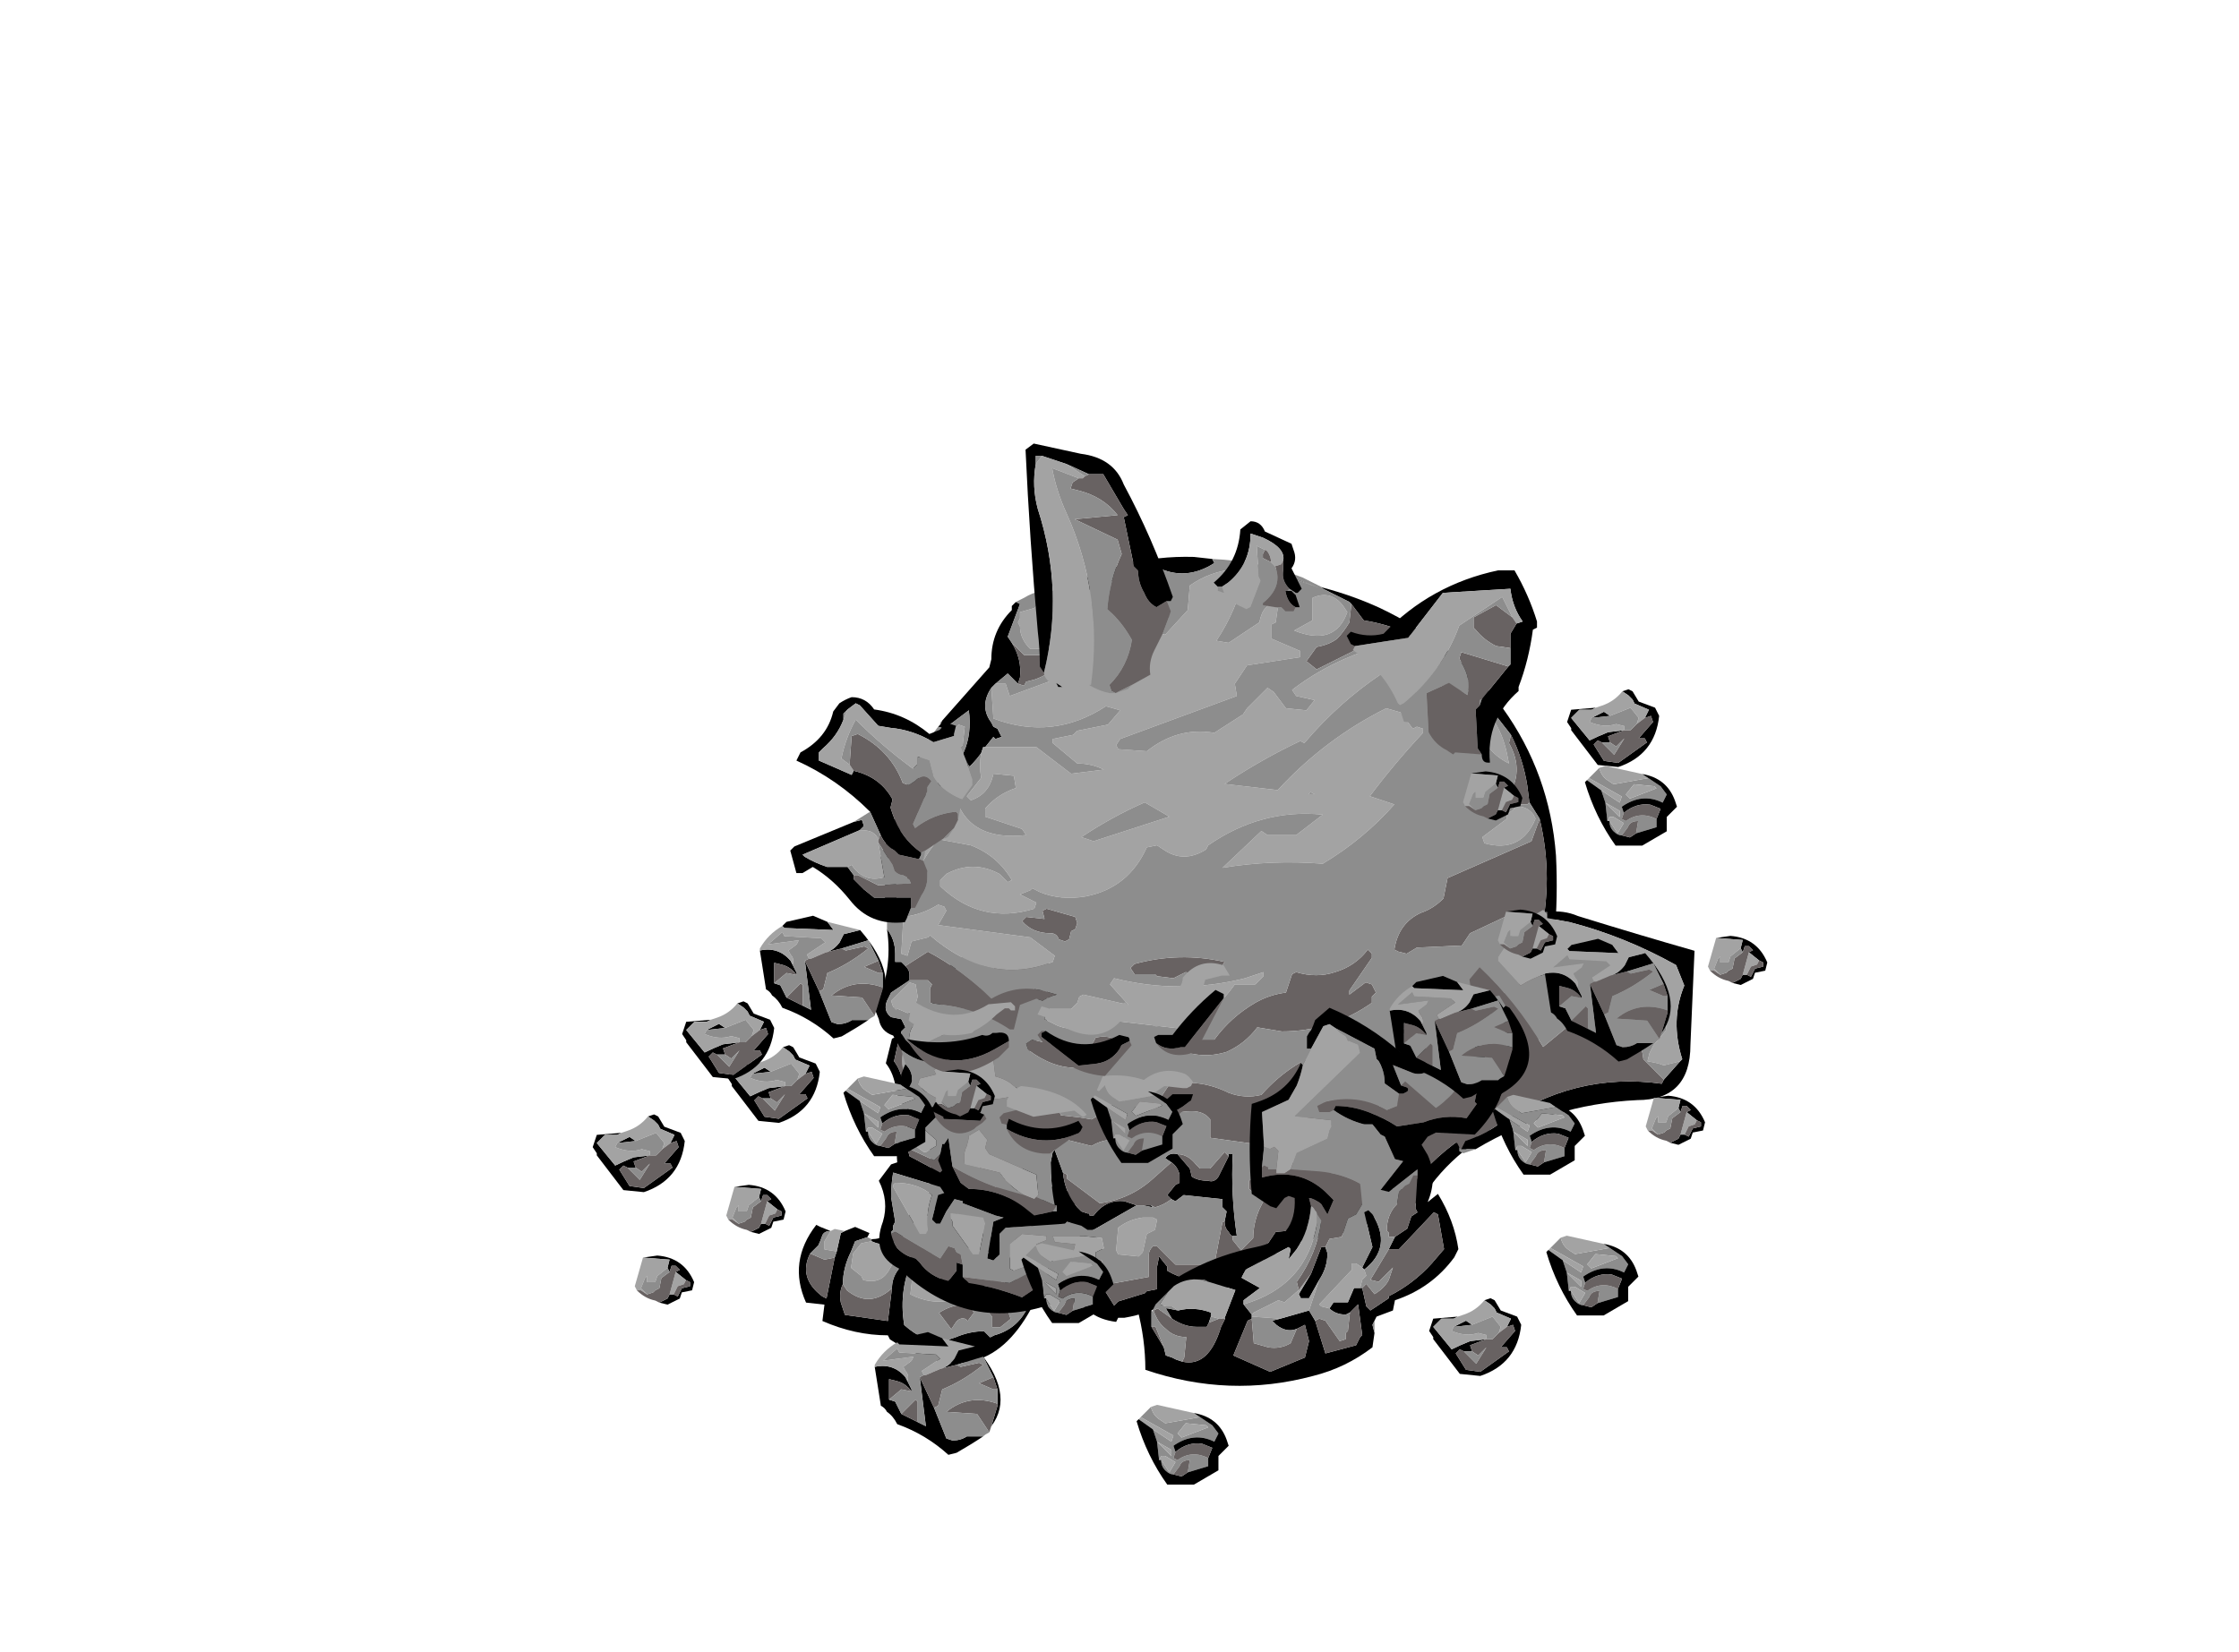 <?xml version="1.0" encoding="UTF-8" standalone="no"?>
<svg xmlns:ffdec="https://www.free-decompiler.com/flash" xmlns:xlink="http://www.w3.org/1999/xlink" ffdec:objectType="frame" height="282.75px" width="383.05px" xmlns="http://www.w3.org/2000/svg">
  <g transform="matrix(1.0, 0.0, 0.0, 1.0, 172.1, 228.35)">
    <use ffdec:characterId="160" ffdec:characterName="a_RightLegIntro" height="71.75" transform="matrix(1.0, 0.0, 0.0, 1.0, -35.25, -66.7)" width="51.8" xlink:href="#sprite0"/>
    <use ffdec:characterId="101" ffdec:characterName="a_BodyIntro" height="130.9" transform="matrix(1.0, 0.0, 0.0, 1.0, -22.45, -133.05)" width="116.55" xlink:href="#sprite1"/>
    <use ffdec:characterId="99" ffdec:characterName="a_HornsIntro1" height="121.45" transform="matrix(1.0, 0.0, 0.0, 1.0, -36.9, -152.45)" width="154.7" xlink:href="#sprite2"/>
    <use ffdec:characterId="97" ffdec:characterName="a_LeftLegIntro1" height="66.85" transform="matrix(1.0, 0.0, 0.0, 1.0, 22.45, -58.0)" width="67.2" xlink:href="#sprite3"/>
    <use ffdec:characterId="95" ffdec:characterName="a_EyesIntro1" height="32.55" transform="matrix(1.0, 0.0, 0.0, 1.0, -19.45, -63.5)" width="57.75" xlink:href="#sprite4"/>
    <use ffdec:characterId="126" ffdec:characterName="a_RubbleSmall03" height="13.65" transform="matrix(1.0, 0.0, 0.0, 1.0, 92.45, -16.9)" width="15.75" xlink:href="#sprite5"/>
    <use ffdec:characterId="127" ffdec:characterName="a_RubbleSmall04" height="8.4" transform="matrix(1.0, 0.0, 0.0, 1.0, 109.45, -40.85)" width="10.15" xlink:href="#sprite6"/>
    <use ffdec:characterId="127" ffdec:characterName="a_RubbleSmall04" height="8.4" transform="matrix(1.0, 0.0, 0.0, 1.0, 120.1, -68.2)" width="10.15" xlink:href="#sprite6"/>
    <use ffdec:characterId="127" ffdec:characterName="a_RubbleSmall04" height="8.4" transform="matrix(1.0, 0.0, 0.0, 1.0, 84.15, -72.7)" width="10.15" xlink:href="#sprite6"/>
    <use ffdec:characterId="130" ffdec:characterName="a_RubbleSmall01" height="21.0" transform="matrix(1.0, 0.0, 0.0, 1.0, -22.45, -0.4)" width="21.35" xlink:href="#sprite7"/>
    <use ffdec:characterId="126" ffdec:characterName="a_RubbleSmall03" height="13.65" transform="matrix(1.0, 0.0, 0.0, 1.0, 2.65, -15.6)" width="15.75" xlink:href="#sprite5"/>
    <use ffdec:characterId="126" ffdec:characterName="a_RubbleSmall03" height="13.65" transform="matrix(1.0, 0.0, 0.0, 1.0, 83.3, -41.0)" width="15.75" xlink:href="#sprite5"/>
    <use ffdec:characterId="127" ffdec:characterName="a_RubbleSmall04" height="8.4" transform="matrix(1.0, 0.0, 0.0, 1.0, -47.85, -25.6)" width="10.15" xlink:href="#sprite6"/>
    <use ffdec:characterId="128" ffdec:characterName="a_RubbleSmall02" height="13.3" transform="matrix(1.0, 0.0, 0.0, 1.0, -70.7, -37.65)" width="15.75" xlink:href="#sprite8"/>
    <use ffdec:characterId="130" ffdec:characterName="a_RubbleSmall01" height="21.0" transform="matrix(1.0, 0.0, 0.0, 1.0, -42.1, -71.65)" width="21.35" xlink:href="#sprite7"/>
    <use ffdec:characterId="128" ffdec:characterName="a_RubbleSmall02" height="13.3" transform="matrix(1.0, 0.0, 0.0, 1.0, -47.6, -49.5)" width="15.75" xlink:href="#sprite8"/>
    <use ffdec:characterId="126" ffdec:characterName="a_RubbleSmall03" height="13.65" transform="matrix(1.0, 0.0, 0.0, 1.0, 14.5, -43.0)" width="15.75" xlink:href="#sprite5"/>
    <use ffdec:characterId="127" ffdec:characterName="a_RubbleSmall04" height="8.4" transform="matrix(1.0, 0.0, 0.0, 1.0, -12.05, -45.35)" width="10.15" xlink:href="#sprite6"/>
    <use ffdec:characterId="130" ffdec:characterName="a_RubbleSmall01" height="21.0" transform="matrix(1.0, 0.0, 0.0, 1.0, 65.65, -61.35)" width="21.35" xlink:href="#sprite7"/>
    <use ffdec:characterId="128" ffdec:characterName="a_RubbleSmall02" height="13.3" transform="matrix(1.0, 0.0, 0.0, 1.0, 96.0, -110.4)" width="15.75" xlink:href="#sprite8"/>
    <use ffdec:characterId="126" ffdec:characterName="a_RubbleSmall03" height="13.65" transform="matrix(1.0, 0.0, 0.0, 1.0, 99.05, -97.3)" width="15.75" xlink:href="#sprite5"/>
    <use ffdec:characterId="127" ffdec:characterName="a_RubbleSmall04" height="8.4" transform="matrix(1.0, 0.0, 0.0, 1.0, 78.2, -96.35)" width="10.15" xlink:href="#sprite6"/>
    <use ffdec:characterId="130" ffdec:characterName="a_RubbleSmall01" height="21.0" transform="matrix(1.0, 0.0, 0.0, 1.0, 92.2, -67.7)" width="21.35" xlink:href="#sprite7"/>
    <use ffdec:characterId="128" ffdec:characterName="a_RubbleSmall02" height="13.3" transform="matrix(1.0, 0.0, 0.0, 1.0, 72.4, -6.2)" width="15.75" xlink:href="#sprite8"/>
    <use ffdec:characterId="126" ffdec:characterName="a_RubbleSmall03" height="13.65" transform="matrix(1.0, 0.0, 0.0, 1.0, 22.35, 12.05)" width="15.75" xlink:href="#sprite5"/>
    <use ffdec:characterId="127" ffdec:characterName="a_RubbleSmall04" height="8.4" transform="matrix(1.0, 0.0, 0.0, 1.0, -63.5, -13.5)" width="10.15" xlink:href="#sprite6"/>
    <use ffdec:characterId="128" ffdec:characterName="a_RubbleSmall02" height="13.3" transform="matrix(1.0, 0.0, 0.0, 1.0, -55.4, -57.0)" width="15.75" xlink:href="#sprite8"/>
    <use ffdec:characterId="126" ffdec:characterName="a_RubbleSmall03" height="13.65" transform="matrix(1.0, 0.0, 0.0, 1.0, -27.8, -44.15)" width="15.75" xlink:href="#sprite5"/>
  </g>
  <defs>
    <g id="sprite0" transform="matrix(1.0, 0.0, 0.0, 1.0, -43.75, -131.25)">
      <use ffdec:characterId="159" height="10.25" transform="matrix(7.0, 0.0, 0.0, 7.0, 43.75, 131.25)" width="7.4" xlink:href="#shape0"/>
    </g>
    <g id="shape0" transform="matrix(1.0, 0.0, 0.0, 1.0, -6.25, -18.75)">
      <path d="M10.15 19.15 L9.85 19.8 9.8 20.0 Q9.7 20.25 9.55 20.45 9.2 20.9 8.65 21.15 L8.55 21.6 Q8.7 21.8 8.75 22.05 L8.8 22.25 9.2 22.65 Q9.55 23.25 9.7 23.9 L9.7 24.15 Q9.95 24.7 9.7 25.2 L9.55 25.2 9.4 25.35 Q9.25 25.5 9.05 25.55 L8.95 25.6 8.9 25.7 Q8.55 26.25 8.0 26.0 L8.0 25.95 Q8.2 25.95 8.35 25.85 8.5 25.8 8.6 25.65 L8.7 25.4 Q9.3 25.35 9.4 24.85 9.7 23.45 8.65 22.5 L8.6 22.3 Q8.55 21.9 8.35 21.65 L8.5 21.05 8.7 20.95 Q9.55 20.45 9.7 19.55 L9.7 19.5 10.0 19.15 10.15 19.15 M12.35 19.25 Q12.5 19.35 12.55 19.55 12.7 20.0 12.35 20.3 L12.25 20.75 12.0 21.05 Q11.8 21.25 11.75 21.55 11.55 22.6 11.95 23.6 L11.8 23.75 12.35 24.65 12.85 24.8 13.0 25.05 12.95 25.15 Q13.05 25.3 13.15 25.45 L13.35 25.6 13.65 26.2 13.6 26.35 13.45 26.5 Q12.95 27.35 12.0 27.5 L12.6 26.9 13.2 26.15 13.15 25.95 Q12.8 25.6 12.7 25.1 L12.55 25.05 12.45 25.2 12.3 25.25 Q11.95 24.5 11.4 23.9 L11.7 23.5 11.45 22.55 11.55 22.45 11.5 22.25 11.6 22.15 Q11.5 21.75 11.6 21.3 L11.5 21.25 Q12.0 20.95 12.15 20.35 L11.95 19.75 11.95 19.7 12.05 19.75 Q12.25 19.9 12.3 20.1 L12.3 20.05 Q12.25 19.65 12.35 19.25 M11.8 27.55 L11.9 27.65 Q10.7 29.85 8.45 28.4 L8.4 28.3 Q7.6 28.3 6.8 27.95 L6.85 27.55 6.4 27.5 Q5.95 26.5 6.65 25.6 L6.75 25.65 7.0 25.75 Q6.85 25.75 6.8 25.85 6.75 26.0 6.7 26.1 L6.5 26.3 Q6.2 26.9 6.8 27.35 L6.9 27.4 7.1 26.4 7.15 26.25 7.25 25.8 7.35 25.75 7.6 25.65 7.95 25.8 7.9 25.9 7.6 26.0 7.5 26.25 Q7.3 26.65 7.3 27.05 7.2 27.25 7.25 27.5 L7.35 27.8 8.4 27.95 8.5 27.15 Q8.5 26.9 8.65 26.7 8.8 26.45 9.05 26.35 8.65 27.15 8.8 28.05 9.25 28.45 9.85 28.55 L9.9 28.4 10.05 28.35 Q10.4 28.2 10.75 28.2 L10.9 28.35 11.0 28.3 Q11.55 28.15 11.8 27.65 L11.8 27.55 M9.25 22.4 L9.2 22.25 Q9.5 22.15 9.8 22.2 L10.1 22.85 10.0 22.85 9.9 22.7 Q9.7 22.25 9.25 22.4 M10.9 23.9 Q11.05 23.95 11.15 24.0 11.45 24.2 11.65 24.5 L11.7 24.7 11.55 24.8 11.4 24.65 Q11.05 24.3 10.9 23.9 M11.1 26.6 L11.05 26.3 10.5 26.2 Q10.05 26.15 9.9 25.75 L9.85 25.65 9.85 25.55 9.9 25.45 10.1 25.5 Q10.7 25.75 11.3 26.1 L11.4 26.45 11.6 27.15 11.55 27.3 11.35 27.25 11.2 26.9 11.1 26.6 M10.3 27.3 Q9.85 27.4 9.5 27.1 L9.45 27.0 9.45 26.9 10.55 26.95 Q10.7 27.0 10.75 27.05 10.8 27.15 10.7 27.2 L10.5 27.3 10.3 27.3 M11.95 25.7 L11.3 24.9 12.6 25.55 12.6 25.7 12.05 25.8 Q12.0 25.75 11.95 25.7" fill="#000000" fill-rule="evenodd" stroke="none"/>
      <path d="M10.55 18.85 L10.7 18.8 10.75 18.8 10.85 18.85 10.85 19.05 Q10.35 19.55 10.15 20.2 L9.8 20.55 9.7 20.5 9.7 20.4 9.8 20.0 9.85 19.8 10.15 19.15 10.2 19.1 10.55 18.85 M7.0 25.75 L7.1 25.7 7.35 25.75 7.25 25.8 7.15 26.25 6.85 26.2 6.85 26.0 7.0 25.75 M9.6 20.85 L9.4 21.05 Q9.15 21.3 8.95 21.55 L9.0 22.05 Q8.9 22.05 8.8 21.9 8.7 21.6 8.8 21.25 L8.95 21.15 Q9.3 20.95 9.6 20.85 M9.05 25.55 L9.35 25.65 9.4 25.9 9.2 26.25 8.55 26.5 8.4 26.75 Q8.2 27.05 7.8 26.95 L7.75 26.85 7.5 26.65 7.55 26.3 7.75 26.05 8.0 26.0 Q8.55 26.25 8.9 25.7 L8.95 25.6 9.05 25.55 M9.9 23.75 L10.0 23.8 Q10.05 24.15 10.25 24.5 10.45 24.8 10.7 25.05 L10.85 25.2 10.9 25.3 10.9 25.55 10.55 25.6 10.5 25.5 10.05 25.3 9.75 25.4 9.7 25.3 Q10.05 24.55 9.9 23.75 M10.3 27.3 Q10.15 27.45 9.95 27.45 9.45 27.55 8.95 27.3 L9.0 26.85 Q9.15 26.35 9.65 26.25 L9.75 26.1 10.0 26.1 Q10.4 26.15 10.7 26.4 L10.75 26.6 10.55 26.85 10.55 26.95 9.45 26.9 9.45 27.0 9.5 27.1 Q9.85 27.4 10.3 27.3" fill="#a3a3a3" fill-rule="evenodd" stroke="none"/>
      <path d="M10.2 19.1 L10.15 19.15 10.2 19.05 10.2 19.1 M9.8 20.0 L9.7 20.4 9.6 20.5 9.65 20.65 10.15 20.5 11.3 18.9 11.2 18.75 11.4 18.75 Q12.05 18.7 12.35 19.25 12.25 19.65 12.3 20.05 L12.3 20.1 Q12.25 19.9 12.05 19.75 L11.95 19.7 11.95 19.75 12.15 20.35 Q12.0 20.95 11.5 21.25 L11.6 21.3 Q11.5 21.75 11.6 22.15 L11.5 22.25 11.55 22.45 11.45 22.55 11.7 23.5 11.4 23.9 Q11.95 24.5 12.3 25.25 L12.45 25.2 12.55 25.05 12.7 25.1 Q12.8 25.6 13.15 25.95 L13.2 26.15 12.6 26.9 12.0 27.5 11.8 27.55 11.8 27.65 11.6 27.15 11.4 26.45 Q11.75 25.5 10.9 24.5 10.7 24.3 10.55 24.1 L10.45 24.05 10.25 24.1 Q10.15 23.3 9.5 22.75 L9.3 22.6 9.2 22.65 8.8 22.25 8.75 22.05 Q8.7 21.8 8.55 21.6 L8.65 21.15 Q9.2 20.9 9.55 20.45 9.7 20.25 9.8 20.0 M10.75 18.8 L10.7 18.8 10.9 18.75 10.75 18.8 M12.25 20.75 L11.75 21.55 Q11.8 21.25 12.0 21.05 L12.25 20.75 M9.7 19.55 L9.7 19.5 9.7 19.55 M9.0 22.05 L9.05 22.0 9.05 21.65 9.2 21.45 Q9.45 21.4 9.6 21.25 L9.75 21.1 9.6 20.85 Q9.3 20.95 8.95 21.15 L8.8 21.25 Q8.7 21.6 8.8 21.9 8.9 22.05 9.0 22.05 M10.35 22.8 L9.85 21.95 9.55 21.95 9.85 22.1 10.3 22.9 10.35 22.8 M9.25 22.4 Q9.7 22.25 9.9 22.7 L10.0 22.85 10.1 22.85 9.8 22.2 Q9.5 22.15 9.2 22.25 L9.25 22.4 M10.9 23.9 Q11.05 24.3 11.4 24.65 L11.55 24.8 11.7 24.7 11.65 24.5 Q11.45 24.2 11.15 24.0 11.05 23.95 10.9 23.9 M7.1 26.4 L6.9 27.4 6.8 27.35 Q6.2 26.9 6.5 26.3 L6.85 26.45 7.1 26.4 M8.5 27.15 L8.4 27.95 7.35 27.8 7.25 27.5 Q7.2 27.25 7.3 27.05 L7.4 27.2 Q7.95 27.65 8.5 27.15 M11.1 26.6 L11.2 26.9 11.15 27.15 11.4 27.9 11.15 28.1 10.95 28.1 10.95 27.85 10.75 27.6 10.65 27.35 10.8 27.2 Q10.95 27.0 10.95 26.8 L11.1 26.6 M10.05 28.0 L9.95 28.15 9.65 27.75 Q9.95 27.55 10.3 27.55 L10.4 27.55 10.5 27.75 10.35 27.95 10.3 27.9 Q10.15 27.85 10.05 28.0 M11.95 25.7 Q12.0 25.75 12.05 25.8 L12.6 25.7 12.6 25.55 11.3 24.9 11.95 25.7 M12.65 26.1 L12.5 26.05 Q12.35 26.15 12.25 26.3 12.1 26.6 11.95 26.95 L12.65 26.1" fill="#686262" fill-rule="evenodd" stroke="none"/>
      <path d="M10.55 18.85 L10.2 19.1 10.2 19.05 10.3 18.95 Q10.4 18.85 10.55 18.85 M9.7 20.4 L9.7 20.5 9.8 20.55 10.15 20.2 Q10.35 19.55 10.85 19.05 L10.85 18.85 10.75 18.8 10.9 18.75 11.2 18.75 11.3 18.9 10.15 20.5 9.65 20.65 9.6 20.5 9.7 20.4 M7.9 25.9 L8.0 25.95 8.0 26.0 7.75 26.05 7.55 26.3 7.5 26.65 7.75 26.85 7.8 26.95 Q8.2 27.05 8.4 26.75 L8.55 26.5 9.2 26.25 9.4 25.9 9.35 25.65 9.05 25.55 Q9.25 25.5 9.4 25.35 L9.55 25.2 9.7 25.2 Q9.95 24.7 9.7 24.15 L9.7 23.9 Q9.55 23.25 9.2 22.65 L9.3 22.6 9.5 22.75 Q10.15 23.3 10.25 24.1 L10.45 24.05 10.55 24.1 Q10.7 24.3 10.9 24.5 11.75 25.5 11.4 26.45 L11.3 26.1 Q10.7 25.75 10.1 25.5 L9.9 25.45 9.85 25.55 9.85 25.65 9.9 25.75 Q10.05 26.15 10.5 26.2 L11.05 26.3 11.1 26.6 10.95 26.8 Q10.95 27.0 10.8 27.2 L10.65 27.35 10.75 27.6 10.95 27.85 10.95 28.1 11.15 28.1 11.4 27.9 11.15 27.15 11.2 26.9 11.35 27.25 11.55 27.3 11.6 27.15 11.8 27.65 Q11.55 28.15 11.0 28.3 L10.9 28.35 10.75 28.2 Q10.4 28.2 10.05 28.35 L9.9 28.4 9.85 28.55 Q9.25 28.45 8.8 28.05 8.65 27.15 9.05 26.35 8.8 26.45 8.65 26.7 8.5 26.9 8.5 27.15 7.95 27.65 7.4 27.2 L7.3 27.05 Q7.3 26.65 7.5 26.25 L7.6 26.0 7.9 25.9 M9.6 20.85 L9.75 21.1 9.6 21.25 Q9.45 21.4 9.2 21.45 L9.05 21.65 9.05 22.0 9.0 22.05 8.95 21.55 Q9.15 21.3 9.4 21.05 L9.6 20.85 M10.35 22.8 L10.3 22.9 9.85 22.1 9.55 21.95 9.85 21.95 10.35 22.8 M9.9 23.75 Q10.05 24.55 9.7 25.3 L9.75 25.4 10.05 25.3 10.5 25.5 10.55 25.6 10.9 25.55 10.9 25.3 10.85 25.2 10.7 25.05 Q10.45 24.8 10.25 24.5 10.05 24.15 10.0 23.8 L9.9 23.75 M7.15 26.25 L7.1 26.4 6.85 26.45 6.5 26.3 6.7 26.1 Q6.75 26.0 6.8 25.85 6.85 25.75 7.0 25.75 L6.85 26.0 6.85 26.2 7.15 26.25 M10.55 26.95 L10.55 26.85 10.75 26.6 10.7 26.4 Q10.4 26.15 10.0 26.1 L9.75 26.1 9.65 26.25 Q9.15 26.35 9.0 26.85 L8.95 27.3 Q9.45 27.55 9.95 27.45 10.15 27.45 10.3 27.3 L10.5 27.3 10.7 27.2 Q10.8 27.15 10.75 27.05 10.7 27.0 10.55 26.95 M10.05 28.0 Q10.15 27.85 10.3 27.9 L10.35 27.95 10.5 27.75 10.4 27.55 10.3 27.55 Q9.95 27.55 9.65 27.75 L9.95 28.15 10.05 28.0 M12.65 26.1 L11.95 26.95 Q12.1 26.6 12.25 26.3 12.35 26.15 12.5 26.05 L12.65 26.1" fill="#8d8d8d" fill-rule="evenodd" stroke="none"/>
    </g>
    <g id="sprite1" transform="matrix(1.0, 0.0, 0.0, 1.0, 0.0, -0.35)">
      <use ffdec:characterId="100" height="18.7" transform="matrix(7.0, 0.0, 0.0, 7.0, 0.0, 0.35)" width="16.65" xlink:href="#shape1"/>
    </g>
    <g id="shape1" transform="matrix(1.0, 0.0, 0.0, 1.0, 0.0, -0.05)">
      <path d="M14.65 3.25 L14.5 3.05 Q13.5 1.85 11.95 1.6 L11.65 1.2 11.6 1.15 10.9 0.8 10.95 0.8 Q11.7 1.0 12.35 1.3 14.15 2.15 15.35 3.75 16.5 5.35 16.65 7.35 16.75 9.35 16.3 11.35 L16.2 11.45 16.25 10.7 Q16.3 10.25 16.15 9.85 L16.25 9.4 Q16.6 7.9 16.25 6.45 L16.0 6.05 15.95 5.65 Q15.85 5.0 15.55 4.4 L14.65 3.25 M8.75 16.65 Q8.7 16.65 8.65 16.55 8.55 16.45 8.55 16.3 L8.6 16.05 8.5 15.95 8.5 15.75 7.55 15.65 7.35 15.8 7.25 15.75 7.15 15.65 7.35 15.4 7.45 15.35 7.45 15.15 Q7.4 14.95 7.25 14.85 L7.1 14.75 Q7.2 14.6 7.4 14.65 L7.7 15.0 7.75 15.2 Q7.9 15.3 8.15 15.3 8.3 15.35 8.4 15.2 L8.65 14.7 8.65 14.65 8.75 14.65 Q8.7 15.65 8.85 16.65 L8.75 16.65 M5.6 17.85 L5.6 17.95 5.85 18.35 5.95 18.25 6.6 18.05 6.65 18.0 6.9 17.95 6.9 17.4 6.95 17.15 7.15 17.4 7.15 17.5 Q7.65 17.8 8.2 17.7 L8.6 17.6 8.6 17.4 8.85 17.2 9.1 17.3 9.1 17.45 Q8.45 18.3 7.4 18.1 L7.3 18.05 7.2 18.25 Q6.7 18.55 6.1 18.65 L5.95 18.65 5.9 18.75 Q5.5 18.7 5.25 18.5 L5.0 18.3 4.65 18.25 4.6 18.3 4.5 18.25 Q2.3 19.1 0.6 17.45 -0.1 17.1 0.2 16.3 0.35 15.8 0.1 15.3 L0.4 14.9 0.55 14.85 Q0.5 14.4 0.75 14.05 L0.9 13.85 1.0 13.95 0.8 14.5 0.85 14.7 1.6 15.1 1.65 15.05 1.55 14.8 1.6 14.65 1.65 14.4 1.7 14.4 1.8 14.25 1.9 14.95 2.1 15.35 2.3 15.5 Q3.05 15.5 3.65 15.95 L3.9 16.15 4.35 16.05 4.45 16.05 4.45 15.9 4.4 15.9 Q4.3 15.4 4.3 14.85 L4.35 14.6 4.4 14.55 4.6 15.1 Q4.65 15.6 4.95 15.95 L5.05 16.05 5.2 16.1 5.25 16.1 5.25 16.15 5.35 16.15 Q5.65 15.75 6.1 15.8 L6.4 15.9 5.35 16.5 5.2 16.5 5.05 16.4 4.7 16.3 4.65 16.35 3.2 16.45 3.05 16.6 3.05 17.1 2.9 17.25 2.75 17.2 2.9 16.3 3.15 16.2 2.95 16.15 2.15 15.85 2.15 15.8 1.95 15.75 1.75 16.05 1.6 16.35 1.5 16.35 1.4 16.25 1.55 15.65 1.7 15.6 1.6 15.45 0.45 15.1 Q0.4 15.4 0.4 15.7 0.45 16.0 0.5 16.3 L0.45 16.4 0.45 16.5 0.4 16.55 0.4 16.6 Q0.45 16.8 0.55 16.95 0.75 17.15 1.0 17.2 L1.1 17.3 Q1.35 17.65 1.8 17.75 L2.0 17.5 2.0 17.3 2.15 17.35 2.15 17.65 2.3 17.8 Q2.95 17.9 3.6 18.15 L4.2 17.75 4.2 17.5 4.25 17.4 4.25 17.3 4.3 17.25 4.35 17.25 4.55 17.65 4.65 17.8 Q4.9 17.8 5.1 17.9 L5.2 18.0 5.4 17.9 5.45 17.7 5.4 17.55 5.6 17.6 5.6 17.85 M9.5 17.25 L9.4 17.15 9.8 16.55 Q11.25 16.45 12.35 15.5 L13.05 15.5 Q13.7 14.65 14.6 14.1 L14.75 14.25 14.7 14.35 Q14.05 14.8 13.6 15.4 L13.3 15.85 12.55 15.85 11.9 16.5 10.0 16.85 9.9 16.95 9.8 17.1 9.7 17.2 9.55 17.25 9.5 17.25 M15.2 13.75 L15.05 13.65 Q15.35 12.85 15.9 12.15 L16.0 12.25 Q15.8 12.85 15.5 13.35 L15.3 13.7 15.2 13.75 M10.2 0.55 L10.85 0.8 10.15 0.55 10.2 0.55 M8.25 0.1 L8.3 0.2 Q7.6 0.65 6.9 0.3 6.15 0.4 5.55 0.8 L5.45 0.85 4.4 0.95 4.5 0.9 Q6.05 0.0 7.8 0.05 L8.25 0.1 M2.95 3.15 L2.85 3.25 Q2.55 3.7 2.85 4.1 L2.9 4.2 3.0 4.25 3.1 4.45 2.95 4.5 2.9 4.45 2.7 4.7 2.65 4.7 2.6 4.85 Q2.2 5.4 1.55 5.7 L1.5 5.6 Q2.45 4.95 2.3 3.8 L1.7 4.25 1.55 4.2 1.6 4.15 1.65 4.05 2.8 2.75 2.85 2.55 Q2.85 1.85 3.35 1.35 L3.35 1.25 3.45 1.15 3.55 1.2 3.25 2.0 3.35 2.15 Q3.6 2.55 3.55 3.0 L3.5 3.15 3.25 2.9 2.95 3.15 M1.1 4.8 L1.15 4.9 Q0.9 5.3 1.25 5.7 L1.25 5.9 Q0.6 6.6 0.3 7.5 0.65 8.0 0.5 8.6 L0.45 8.75 0.35 8.8 0.3 8.8 0.3 8.5 0.25 8.45 0.25 7.95 0.05 7.65 1.1 4.8 M0.3 9.15 Q0.5 9.4 0.5 9.75 L0.5 9.95 0.65 9.95 0.75 10.05 Q0.85 10.15 0.85 10.25 L0.85 10.4 0.4 10.7 Q0.35 10.8 0.3 10.9 0.2 11.15 0.4 11.3 L0.65 11.35 0.75 11.55 0.65 11.65 0.65 11.7 0.75 11.85 0.95 12.05 1.0 12.05 Q1.45 12.3 1.9 12.0 L2.05 11.9 2.25 12.1 Q1.4 12.7 0.65 12.1 L0.45 11.75 Q0.15 11.65 0.1 11.35 L0.0 11.1 Q0.45 10.15 0.3 9.15 M0.75 12.45 Q0.95 12.65 0.9 12.9 L0.85 13.0 0.85 13.2 1.4 13.5 1.6 13.45 1.9 13.85 1.8 13.9 1.6 13.7 1.4 13.75 1.35 13.8 1.3 13.75 0.95 13.7 0.6 13.35 Q0.6 13.0 0.65 12.7 0.7 12.55 0.75 12.45 M6.75 15.9 L6.8 15.95 6.55 15.9 6.75 15.9" fill="#000000" fill-rule="evenodd" stroke="none"/>
      <path d="M13.9 2.9 L13.9 2.95 Q13.9 3.15 13.8 3.35 L13.7 3.45 Q12.95 3.35 12.4 2.9 11.35 3.6 10.5 4.6 L10.4 4.55 Q9.45 5.0 8.55 5.6 L9.85 5.75 Q11.0 4.5 12.5 3.75 L12.85 3.85 13.15 4.25 13.25 4.2 13.4 4.25 13.4 4.35 Q12.7 5.1 12.1 5.9 L12.7 6.1 Q11.95 6.95 10.95 7.55 9.7 7.45 8.5 7.65 L9.45 6.75 9.6 6.85 10.3 6.85 10.95 6.35 Q9.45 6.2 8.15 7.1 L8.1 7.2 Q7.55 7.55 7.05 7.2 L6.9 7.1 6.65 7.15 Q6.2 8.15 5.15 8.35 4.55 8.45 4.05 8.25 L3.85 8.15 3.8 8.2 3.55 8.3 3.95 8.5 3.9 8.65 Q2.6 9.05 1.6 8.1 L1.6 7.95 1.75 7.8 Q2.4 7.45 3.05 7.8 L3.25 8.0 3.35 7.95 Q3.0 7.35 2.35 7.1 L1.55 6.95 Q1.15 7.45 0.9 8.05 L0.8 8.05 0.5 7.4 0.95 6.35 1.9 5.9 2.0 6.0 Q2.35 7.0 3.7 6.85 L3.6 6.7 2.7 6.4 2.7 6.2 Q3.0 5.85 3.45 5.7 L3.4 5.4 2.9 5.35 Q2.8 5.85 2.35 6.0 L2.25 5.9 2.6 5.45 Q2.55 5.15 2.6 4.85 L2.65 4.7 2.7 4.7 3.95 4.7 4.8 5.35 5.6 5.25 Q5.3 5.1 4.95 5.1 L4.35 4.6 4.35 4.5 4.85 4.4 4.95 4.3 5.7 4.15 6.0 3.8 5.65 3.7 Q4.35 4.55 2.9 4.0 L2.85 3.25 2.95 3.15 3.2 3.15 3.3 3.45 5.2 2.75 5.2 2.5 4.4 2.2 Q4.2 2.3 3.95 2.3 L3.8 2.3 Q3.55 2.05 3.55 1.75 L3.5 1.65 3.55 1.55 3.55 1.4 3.9 1.3 3.95 1.25 4.05 1.2 4.15 1.2 4.25 1.1 5.45 0.85 5.55 0.8 5.6 0.85 5.6 1.0 5.5 1.1 4.55 1.35 Q4.45 1.5 4.45 1.7 L4.45 1.8 4.65 1.9 5.65 1.5 Q6.0 1.35 6.0 0.95 L5.9 0.85 5.95 0.8 6.55 0.65 6.65 0.75 Q6.7 1.05 6.6 1.35 L6.6 1.45 6.4 1.8 7.1 1.95 7.65 1.35 7.7 0.75 Q8.2 0.4 8.8 0.35 8.95 0.3 9.05 0.45 8.85 1.35 8.35 2.1 L8.65 2.15 9.4 1.65 Q9.45 1.4 9.55 1.3 L9.65 1.2 9.8 1.25 9.85 1.3 9.8 1.65 9.7 1.7 9.7 2.05 10.4 2.35 10.4 2.5 9.1 2.7 8.8 3.15 8.85 3.45 6.0 4.5 5.9 4.65 5.95 4.75 6.65 4.8 Q7.4 4.2 8.3 4.35 L9.0 3.9 9.1 3.75 9.6 3.25 9.75 3.35 10.05 3.75 10.55 3.8 10.75 3.55 10.3 3.45 10.2 3.3 Q11.45 2.35 13.0 2.1 L13.6 2.6 13.9 2.9 M14.45 3.35 Q15.25 3.9 15.45 4.85 L15.5 5.1 Q15.1 4.9 14.9 4.55 L14.75 4.4 13.65 4.15 13.55 4.0 14.2 3.7 14.25 3.55 14.35 3.45 14.35 3.4 14.45 3.35 M14.85 6.9 L15.45 6.45 15.45 6.35 15.7 6.15 Q15.95 6.15 16.1 6.35 L16.15 6.45 Q15.8 7.3 14.9 7.05 L14.85 6.9 M10.7 1.05 Q11.15 0.85 11.45 1.25 L11.55 1.4 Q11.25 2.25 10.25 1.85 L10.7 1.6 10.7 1.05 M0.95 12.05 L0.85 11.9 Q0.8 11.5 1.2 11.3 L1.3 11.25 2.35 11.3 2.4 11.55 Q1.65 11.65 1.1 12.05 L1.0 12.05 0.95 12.05 M3.65 15.65 Q3.4 15.5 3.2 15.3 L3.05 15.1 2.2 14.9 Q2.15 14.65 2.25 14.45 L2.3 14.25 2.3 14.2 2.55 14.05 2.75 14.3 2.7 14.5 2.8 14.65 3.95 15.15 4.0 15.65 3.95 15.7 3.9 15.75 3.65 15.65 M6.6 6.05 Q5.8 6.4 5.05 6.9 L5.35 7.0 7.2 6.4 6.6 6.05 M10.6 5.85 L10.75 5.85 10.65 5.8 10.6 5.85 M2.05 4.15 L2.2 4.2 2.15 4.65 1.9 4.85 Q1.65 5.05 1.55 5.35 L1.4 5.25 1.3 4.85 1.5 4.65 2.05 4.15 M4.35 9.95 Q2.8 10.55 1.35 9.3 L1.3 9.35 0.9 9.45 0.8 9.8 0.65 9.75 0.7 8.85 Q1.15 8.8 1.55 8.55 L1.7 8.6 1.75 8.7 1.55 9.05 3.8 9.35 4.4 9.8 4.35 9.95 M1.0 10.5 L1.05 10.8 0.95 11.15 0.8 11.2 0.45 11.05 0.4 10.9 0.85 10.45 1.0 10.5 M1.05 12.95 L1.1 12.8 1.5 12.7 1.45 12.6 Q1.95 12.1 2.6 12.25 L2.9 12.35 2.95 12.75 Q3.15 12.8 3.3 12.9 L3.55 13.1 3.55 13.15 Q3.25 13.3 2.9 13.3 L2.7 13.3 Q2.05 13.55 1.45 13.25 1.25 13.15 1.05 12.95 M1.1 13.95 L1.5 14.3 1.5 14.45 1.25 14.6 1.2 14.6 1.0 14.45 1.0 14.0 1.1 13.95 M5.0 10.8 L5.1 10.75 6.2 11.0 5.75 10.5 5.85 10.35 Q7.45 10.75 9.05 10.35 L9.5 10.2 9.5 10.3 9.3 10.5 8.8 10.5 Q8.45 11.0 7.95 11.35 L7.65 11.6 5.5 11.35 Q5.35 11.55 5.1 11.55 4.7 11.65 4.35 11.45 L4.15 11.35 4.15 11.2 4.25 11.1 4.8 11.1 4.95 10.95 5.0 10.8 M5.3 17.35 L5.25 17.4 5.0 17.45 4.8 17.25 4.9 16.85 4.4 16.8 4.35 16.65 5.1 16.65 5.55 16.7 5.6 16.95 5.4 17.05 5.4 17.2 5.35 17.3 5.3 17.35 M6.8 16.2 L6.9 16.25 6.85 16.5 6.65 16.6 6.55 17.05 6.45 17.15 5.95 17.1 5.9 17.0 5.95 16.45 Q6.2 16.25 6.55 16.2 L6.8 16.2 M4.2 16.75 L3.95 16.85 3.95 17.3 3.4 17.5 3.3 17.45 3.3 16.85 3.6 16.6 4.2 16.65 4.2 16.75 M0.5 15.35 Q1.05 15.35 1.4 15.65 1.25 16.05 1.3 16.5 L1.25 16.6 1.1 16.6 0.45 15.45 0.45 15.4 0.5 15.35 M2.7 16.35 L2.55 17.1 2.4 17.1 1.9 16.4 1.9 16.3 1.85 16.2 1.85 16.1 1.95 16.1 2.65 16.2 2.7 16.35" fill="#a3a3a3" fill-rule="evenodd" stroke="none"/>
      <path d="M11.65 1.2 L11.95 1.6 Q13.5 1.85 14.5 3.05 L14.65 3.25 14.45 3.35 13.95 3.35 13.9 2.95 13.9 2.9 13.9 2.8 Q13.5 2.1 12.65 1.95 L12.6 1.9 10.8 2.8 10.55 2.6 10.8 2.25 Q11.1 2.2 11.3 2.05 11.45 1.9 11.6 1.65 L11.65 1.2 M15.55 4.4 Q15.85 5.0 15.95 5.65 L16.0 6.05 15.95 6.1 15.75 6.1 Q15.7 6.15 15.6 6.2 L15.45 6.1 15.45 5.95 Q15.9 5.3 15.5 4.6 L15.55 4.4 M16.25 6.45 Q16.6 7.9 16.25 9.4 L16.15 9.85 Q16.3 10.25 16.25 10.7 L16.2 11.45 16.3 11.35 Q16.35 11.7 16.1 12.05 L16.0 12.25 15.9 12.15 Q15.35 12.85 15.05 13.65 L15.2 13.75 Q15.1 14.05 14.85 14.25 L14.7 14.35 14.75 14.25 14.6 14.1 Q13.7 14.65 13.05 15.5 L12.35 15.5 Q11.25 16.45 9.8 16.55 L9.4 17.15 9.5 17.25 9.45 17.3 9.1 17.3 8.85 17.2 8.6 17.4 8.6 17.6 8.2 17.7 Q7.65 17.8 7.15 17.5 L7.15 17.4 6.95 17.15 6.9 17.4 6.9 17.95 6.65 18.0 6.6 18.05 5.95 18.25 5.85 18.35 5.6 17.95 5.6 17.85 6.7 17.65 6.7 17.1 Q6.7 17.0 6.8 16.9 L6.9 16.9 7.35 17.35 8.3 17.35 8.5 16.3 8.55 16.3 Q8.55 16.45 8.65 16.55 8.7 16.65 8.75 16.65 L8.75 16.75 8.95 17.0 9.25 16.7 Q9.25 16.35 9.4 16.0 L9.5 15.8 9.15 15.5 9.15 15.3 9.6 14.95 9.65 14.65 9.65 14.45 8.2 14.25 8.2 13.8 Q8.05 13.6 7.75 13.6 7.4 13.6 7.1 13.75 L6.9 13.85 6.45 13.7 6.4 13.75 6.4 14.2 5.8 14.3 Q5.55 14.3 5.3 14.45 L3.1 13.9 3.05 13.75 3.15 13.65 3.75 13.5 3.8 13.4 4.35 13.55 Q4.5 13.55 4.55 13.7 L5.0 13.75 5.3 13.8 6.55 13.1 6.9 13.4 7.2 12.95 Q7.95 12.8 8.65 13.15 9.05 13.3 9.45 13.2 10.2 12.35 11.25 12.05 L11.4 11.85 11.45 11.8 11.6 11.85 Q11.6 12.0 11.55 12.2 11.5 12.4 11.3 12.5 L11.1 12.6 11.05 12.9 Q10.95 13.05 10.8 13.1 L10.2 13.35 9.95 14.0 10.15 14.1 10.25 15.0 11.15 14.45 11.4 14.5 11.05 15.35 11.2 15.75 11.55 15.95 11.95 15.3 Q11.45 14.7 11.45 13.95 L10.95 13.95 10.85 14.3 10.8 14.35 10.65 14.3 10.45 13.9 10.85 13.4 11.5 13.25 12.15 12.5 Q12.85 12.45 13.4 12.0 L13.75 11.65 13.65 11.65 13.6 11.7 13.35 11.7 13.1 11.8 12.95 11.75 12.9 11.65 13.1 11.25 Q14.25 10.7 15.6 10.7 15.95 10.25 16.0 9.7 L16.0 9.0 15.4 8.85 14.55 9.25 14.35 9.55 13.25 9.6 13.0 9.75 12.8 9.7 12.7 9.65 Q12.8 9.0 13.35 8.75 13.65 8.65 13.9 8.4 L14.0 7.9 16.05 7.0 16.25 6.45 M12.15 9.85 L11.6 10.65 11.6 10.75 12.0 10.45 12.15 10.5 12.25 10.7 12.15 10.8 12.15 10.95 Q11.15 11.65 9.95 11.65 L9.35 11.55 Q9.05 11.95 8.6 12.15 7.95 12.35 7.35 12.05 L7.3 11.85 8.3 11.85 Q8.7 11.3 9.3 10.95 9.65 10.75 10.05 10.7 L10.2 10.25 10.3 10.2 Q10.8 10.35 11.25 10.2 11.75 10.05 12.05 9.65 L12.15 9.75 12.15 9.85 M12.5 13.3 L11.95 13.9 12.15 14.2 12.8 14.35 13.05 14.2 13.05 14.1 13.1 13.95 13.05 13.7 13.0 13.55 12.5 13.3 M13.8 12.8 L13.7 12.85 14.05 12.75 14.4 11.7 13.7 12.45 13.8 12.8 M0.75 10.05 L1.3 9.7 Q2.15 10.15 2.85 10.85 3.45 10.5 4.1 10.65 L4.45 10.75 Q4.25 10.8 4.1 10.9 L3.95 10.85 3.55 11.0 3.4 11.6 3.3 11.6 Q2.55 11.1 1.65 11.0 L1.35 10.95 1.35 10.6 1.4 10.5 1.3 10.4 0.85 10.4 0.85 10.25 Q0.85 10.15 0.75 10.05 M0.8 14.5 L1.45 14.8 1.6 14.65 1.55 14.8 1.65 15.05 1.6 15.1 0.85 14.7 0.8 14.5 M1.9 14.95 Q2.4 15.25 2.95 15.45 L3.65 15.65 3.9 15.75 3.95 15.7 4.4 15.9 4.45 15.9 4.35 16.05 3.9 16.15 3.65 15.95 Q3.05 15.5 2.3 15.5 L2.1 15.35 1.9 14.95 M4.6 15.1 L4.7 15.15 4.7 15.25 5.5 15.85 Q6.25 15.75 6.8 15.25 L7.25 14.85 Q7.4 14.95 7.45 15.15 L7.45 15.35 7.35 15.4 7.15 15.65 7.25 15.75 Q7.05 15.9 6.85 15.95 L6.75 15.9 6.55 15.9 6.4 15.9 6.1 15.8 Q5.65 15.75 5.35 16.15 L5.25 16.15 5.25 16.1 5.2 16.1 5.05 16.05 4.95 15.95 Q4.65 15.6 4.6 15.1 M7.4 14.65 Q7.65 14.65 7.85 14.9 L7.95 15.0 8.2 15.0 8.55 14.6 8.65 14.7 8.4 15.2 Q8.3 15.35 8.15 15.3 7.9 15.3 7.75 15.2 L7.7 15.0 7.4 14.65 M3.35 2.15 L3.65 2.45 4.65 2.45 4.75 2.5 4.75 2.55 4.6 2.7 4.4 2.75 Q4.2 2.95 3.9 3.05 L3.7 3.1 3.65 3.2 3.5 3.15 3.55 3.0 Q3.6 2.55 3.35 2.15 M4.2 8.65 L4.9 8.85 4.95 9.0 4.9 9.15 4.8 9.2 4.75 9.4 4.65 9.45 4.5 9.4 Q4.45 9.25 4.3 9.25 3.85 9.25 3.6 8.95 L3.7 8.85 4.15 8.9 4.1 8.7 4.2 8.65 M5.4 11.8 Q5.85 11.7 6.1 12.05 4.95 13.0 3.75 12.1 L3.7 11.95 3.85 11.85 4.9 12.1 Q5.2 12.15 5.35 11.9 L5.4 11.8 M6.35 10.0 Q7.45 9.7 8.55 9.95 8.45 10.15 8.15 10.2 L7.85 10.25 7.6 10.2 7.3 10.35 6.9 10.3 6.85 10.25 6.35 10.25 6.25 10.1 6.35 10.0 M10.25 15.2 L10.25 15.25 10.35 15.25 10.25 15.2 M0.4 16.6 L0.5 16.55 1.6 17.2 1.8 16.9 1.95 16.95 2.0 17.05 2.1 17.1 2.15 17.35 2.0 17.3 2.0 17.5 1.8 17.75 Q1.35 17.65 1.1 17.3 L1.0 17.2 Q0.75 17.15 0.55 16.95 0.45 16.8 0.4 16.6 M2.15 17.65 L3.3 17.8 4.05 17.4 4.1 17.05 4.2 17.05 4.3 17.1 4.35 17.25 4.3 17.25 4.25 17.3 4.25 17.4 4.2 17.5 4.2 17.75 3.6 18.15 Q2.95 17.9 2.3 17.8 L2.15 17.65 M4.55 17.65 L5.15 17.7 5.3 17.35 5.35 17.3 5.4 17.2 5.55 17.25 5.6 17.6 5.4 17.55 5.45 17.7 5.4 17.9 5.2 18.0 5.1 17.9 Q4.9 17.8 4.65 17.8 L4.55 17.65" fill="#686262" fill-rule="evenodd" stroke="none"/>
      <path d="M14.65 3.25 L15.55 4.4 15.5 4.6 Q15.9 5.3 15.45 5.95 L15.45 6.1 15.6 6.2 Q15.7 6.15 15.75 6.1 L15.95 6.1 16.0 6.05 16.25 6.45 16.05 7.0 14.0 7.9 13.9 8.4 Q13.65 8.65 13.35 8.75 12.8 9.0 12.7 9.65 L12.8 9.7 13.0 9.75 13.25 9.6 14.35 9.55 14.55 9.25 15.4 8.85 16.0 9.0 16.0 9.7 Q15.95 10.25 15.6 10.7 14.25 10.7 13.1 11.25 L12.9 11.65 12.95 11.75 13.1 11.8 13.35 11.7 13.6 11.7 13.65 11.65 13.75 11.65 13.4 12.0 Q12.85 12.45 12.15 12.5 L11.5 13.25 10.85 13.4 10.45 13.9 10.65 14.3 10.8 14.35 10.85 14.3 10.95 13.95 11.45 13.95 Q11.45 14.7 11.95 15.3 L11.55 15.95 11.2 15.75 11.05 15.35 11.4 14.5 11.15 14.45 10.25 15.0 10.15 14.1 9.95 14.0 10.2 13.35 10.8 13.1 Q10.95 13.05 11.05 12.9 L11.1 12.6 11.3 12.5 Q11.5 12.4 11.55 12.2 11.6 12.0 11.6 11.85 L11.45 11.8 11.4 11.85 11.25 12.05 Q10.2 12.35 9.45 13.2 9.05 13.3 8.65 13.15 7.95 12.8 7.2 12.95 L6.9 13.4 6.55 13.1 5.3 13.8 5.0 13.75 4.55 13.7 Q4.5 13.55 4.35 13.55 L3.8 13.4 3.75 13.5 3.15 13.65 3.05 13.75 3.1 13.9 5.3 14.45 Q5.55 14.3 5.8 14.3 L6.4 14.2 6.4 13.75 6.45 13.7 6.9 13.85 7.1 13.75 Q7.4 13.6 7.75 13.6 8.05 13.6 8.2 13.8 L8.2 14.25 9.65 14.45 9.65 14.65 9.6 14.95 9.15 15.3 9.15 15.5 9.5 15.8 9.4 16.0 Q9.25 16.35 9.25 16.7 L8.95 17.0 8.75 16.75 8.75 16.65 8.85 16.65 Q8.7 15.65 8.75 14.65 L8.65 14.65 8.65 14.7 8.55 14.6 8.2 15.0 7.95 15.0 7.85 14.9 Q7.65 14.65 7.4 14.65 7.2 14.6 7.1 14.75 L7.25 14.85 6.8 15.25 Q6.25 15.75 5.5 15.85 L4.7 15.25 4.7 15.15 4.6 15.1 4.4 14.55 4.35 14.6 4.3 14.85 Q4.3 15.4 4.4 15.9 L3.95 15.7 4.0 15.65 3.95 15.15 2.8 14.65 2.7 14.5 2.75 14.3 2.55 14.05 2.3 14.2 2.3 14.25 2.25 14.45 Q2.15 14.65 2.2 14.9 L3.05 15.1 3.2 15.3 Q3.4 15.5 3.65 15.65 L2.95 15.45 Q2.4 15.25 1.9 14.95 L1.8 14.25 1.7 14.4 1.65 14.4 1.6 14.65 1.45 14.8 0.8 14.5 1.0 13.95 0.9 13.85 0.95 13.7 1.3 13.75 1.35 13.8 1.4 13.75 1.6 13.7 1.8 13.9 1.9 13.85 1.6 13.45 1.4 13.5 0.85 13.2 0.85 13.0 0.9 12.9 Q0.95 12.65 0.75 12.45 L0.65 12.1 Q1.4 12.7 2.25 12.1 L2.05 11.9 1.9 12.0 Q1.45 12.3 1.0 12.05 L1.1 12.05 Q1.65 11.65 2.4 11.55 L2.35 11.3 1.3 11.25 1.2 11.3 Q0.8 11.5 0.85 11.9 L0.95 12.05 0.75 11.85 0.65 11.7 0.65 11.65 0.75 11.55 0.65 11.35 0.4 11.3 Q0.2 11.15 0.3 10.9 0.35 10.8 0.4 10.7 L0.85 10.4 1.3 10.4 1.4 10.5 1.35 10.6 1.35 10.95 1.65 11.0 Q2.55 11.1 3.3 11.6 L3.4 11.6 3.55 11.0 3.95 10.85 4.1 10.9 Q4.25 10.8 4.45 10.75 L4.1 10.65 Q3.45 10.5 2.85 10.85 2.15 10.15 1.3 9.7 L0.75 10.05 0.65 9.95 0.5 9.95 0.5 9.75 Q0.5 9.4 0.3 9.15 L0.3 8.8 0.35 8.8 0.45 8.75 0.5 8.6 Q0.65 8.0 0.3 7.5 0.6 6.6 1.25 5.9 L1.25 5.7 Q0.9 5.3 1.15 4.9 L1.1 4.8 1.55 4.2 1.7 4.25 2.3 3.8 Q2.45 4.95 1.5 5.6 L1.55 5.7 Q2.2 5.4 2.6 4.85 2.55 5.15 2.6 5.45 L2.25 5.9 2.35 6.0 Q2.8 5.85 2.9 5.35 L3.4 5.4 3.45 5.7 Q3.0 5.85 2.7 6.2 L2.7 6.4 3.6 6.7 3.7 6.85 Q2.35 7.0 2.0 6.0 L1.9 5.9 0.95 6.35 0.5 7.4 0.8 8.05 0.9 8.05 Q1.15 7.45 1.55 6.95 L2.35 7.1 Q3.0 7.35 3.35 7.95 L3.25 8.0 3.05 7.8 Q2.4 7.45 1.75 7.8 L1.6 7.95 1.6 8.1 Q2.6 9.05 3.9 8.65 L3.95 8.5 3.55 8.3 3.8 8.2 3.85 8.15 4.05 8.25 Q4.55 8.45 5.15 8.35 6.2 8.15 6.65 7.15 L6.9 7.1 7.05 7.2 Q7.55 7.55 8.1 7.2 L8.15 7.1 Q9.45 6.2 10.95 6.35 L10.3 6.85 9.6 6.85 9.45 6.75 8.5 7.65 Q9.7 7.45 10.95 7.55 11.95 6.95 12.7 6.1 L12.1 5.9 Q12.7 5.1 13.4 4.35 L13.4 4.25 13.25 4.2 13.15 4.25 12.85 3.85 12.5 3.75 Q11.0 4.5 9.85 5.75 L8.55 5.6 Q9.45 5.0 10.4 4.55 L10.5 4.6 Q11.35 3.6 12.4 2.9 12.95 3.35 13.7 3.45 L13.8 3.35 Q13.9 3.15 13.9 2.95 L13.95 3.35 14.45 3.35 14.65 3.25 M10.95 0.8 L10.9 0.8 11.6 1.15 11.65 1.2 11.6 1.65 Q11.45 1.9 11.3 2.05 11.1 2.2 10.8 2.25 L10.55 2.6 10.8 2.8 12.6 1.9 12.65 1.95 Q13.5 2.1 13.9 2.8 L13.9 2.9 13.6 2.6 13.0 2.1 Q11.45 2.35 10.2 3.3 L10.3 3.45 10.75 3.55 10.55 3.8 10.05 3.75 9.75 3.35 9.6 3.25 9.1 3.75 9.0 3.9 8.3 4.35 Q7.4 4.2 6.65 4.8 L5.95 4.75 5.9 4.65 6.0 4.5 8.85 3.45 8.8 3.15 9.1 2.7 10.4 2.5 10.4 2.35 9.7 2.05 9.7 1.7 9.8 1.65 9.85 1.3 9.8 1.25 9.65 1.2 9.55 1.3 Q9.45 1.4 9.4 1.65 L8.65 2.15 8.35 2.1 Q8.85 1.35 9.05 0.45 8.95 0.3 8.8 0.35 8.2 0.4 7.7 0.75 L7.65 1.35 7.1 1.95 6.4 1.8 6.6 1.45 6.6 1.35 Q6.7 1.05 6.65 0.75 L6.55 0.65 5.95 0.8 5.9 0.85 6.0 0.95 Q6.0 1.35 5.65 1.5 L4.65 1.9 4.45 1.8 4.45 1.7 Q4.45 1.5 4.55 1.35 L5.5 1.1 5.6 1.0 5.6 0.85 5.55 0.8 Q6.15 0.4 6.9 0.3 7.6 0.65 8.3 0.2 L8.25 0.1 Q9.4 0.15 10.45 0.55 L10.95 0.8 M14.45 3.35 L14.35 3.4 14.35 3.45 14.25 3.55 14.2 3.7 13.55 4.0 13.65 4.15 14.75 4.4 14.9 4.55 Q15.1 4.9 15.5 5.1 L15.45 4.85 Q15.25 3.9 14.45 3.35 M14.85 6.9 L14.9 7.05 Q15.8 7.3 16.15 6.45 L16.1 6.35 Q15.95 6.15 15.7 6.15 L15.45 6.35 15.45 6.45 14.85 6.9 M8.55 16.3 L8.5 16.3 8.3 17.35 7.35 17.35 6.9 16.9 6.8 16.9 Q6.7 17.0 6.7 17.1 L6.7 17.65 5.6 17.85 5.6 17.6 5.55 17.25 5.4 17.2 5.4 17.05 5.6 16.95 5.55 16.7 5.1 16.65 4.35 16.65 4.4 16.8 4.9 16.85 4.8 17.25 5.0 17.45 5.25 17.4 5.3 17.35 5.15 17.7 4.55 17.65 4.35 17.25 4.3 17.1 4.2 17.05 4.1 17.05 4.05 17.4 3.3 17.8 2.15 17.65 2.15 17.35 2.1 17.1 2.0 17.05 1.95 16.95 1.8 16.9 1.6 17.2 0.5 16.55 0.4 16.6 0.4 16.55 0.45 16.5 0.45 16.4 0.5 16.3 Q0.45 16.0 0.4 15.7 0.4 15.4 0.45 15.1 L1.6 15.45 1.7 15.6 1.55 15.65 1.4 16.25 1.5 16.35 1.6 16.35 1.75 16.05 1.95 15.75 2.15 15.8 2.15 15.85 2.95 16.15 3.15 16.2 2.9 16.3 2.75 17.2 2.9 17.25 3.05 17.1 3.05 16.6 3.2 16.45 4.65 16.35 4.7 16.3 5.05 16.4 5.2 16.5 5.35 16.5 6.4 15.9 6.55 15.9 6.8 15.95 6.75 15.9 6.85 15.95 Q7.05 15.9 7.25 15.75 L7.35 15.8 7.55 15.65 8.5 15.75 8.5 15.95 8.6 16.05 8.55 16.3 M9.1 17.3 L9.45 17.3 9.1 17.45 9.1 17.3 M13.8 12.8 L13.7 12.45 14.4 11.7 14.05 12.75 13.7 12.85 13.8 12.8 M12.5 13.3 L13.0 13.55 13.05 13.7 13.1 13.95 13.05 14.1 13.05 14.2 12.8 14.35 12.15 14.2 11.95 13.9 12.5 13.3 M12.15 9.85 L12.15 9.75 12.05 9.65 Q11.75 10.05 11.25 10.2 10.8 10.35 10.3 10.2 L10.2 10.25 10.05 10.7 Q9.65 10.75 9.3 10.95 8.7 11.3 8.3 11.85 L7.3 11.85 7.35 12.05 Q7.95 12.35 8.6 12.15 9.05 11.95 9.35 11.55 L9.95 11.65 Q11.15 11.65 12.15 10.95 L12.15 10.8 12.25 10.7 12.15 10.5 12.0 10.45 11.6 10.75 11.6 10.65 12.15 9.85 M10.2 0.55 L10.15 0.55 10.85 0.8 10.2 0.55 M10.7 1.05 L10.7 1.6 10.25 1.85 Q11.25 2.25 11.55 1.4 L11.45 1.25 Q11.15 0.85 10.7 1.05 M5.45 0.85 L4.25 1.1 4.15 1.2 4.05 1.2 3.95 1.25 3.9 1.3 3.55 1.4 3.55 1.55 3.5 1.65 3.55 1.75 Q3.55 2.05 3.8 2.3 L3.95 2.3 Q4.2 2.3 4.4 2.2 L5.2 2.5 5.2 2.75 3.3 3.45 3.2 3.15 2.95 3.15 3.25 2.9 3.5 3.15 3.65 3.2 3.7 3.1 3.9 3.05 Q4.2 2.95 4.4 2.75 L4.6 2.7 4.75 2.55 4.75 2.5 4.65 2.45 3.65 2.45 3.35 2.15 3.25 2.0 3.55 1.2 3.45 1.15 3.65 1.05 Q4.05 0.8 4.5 0.9 L4.4 0.95 5.45 0.85 M2.85 3.25 L2.9 4.0 Q4.35 4.55 5.65 3.7 L6.0 3.8 5.7 4.15 4.95 4.3 4.85 4.4 4.35 4.5 4.35 4.6 4.95 5.1 Q5.3 5.1 5.6 5.25 L4.8 5.35 3.95 4.7 2.7 4.7 2.9 4.45 2.95 4.5 3.1 4.45 3.0 4.25 2.9 4.2 2.85 4.1 Q2.55 3.7 2.85 3.25 M10.6 5.85 L10.65 5.8 10.75 5.85 10.6 5.85 M6.6 6.05 L7.2 6.4 5.35 7.0 5.05 6.9 Q5.8 6.4 6.6 6.05 M1.6 4.15 L1.6 4.1 1.65 4.05 1.6 4.15 M2.05 4.15 L1.5 4.65 1.3 4.85 1.4 5.25 1.55 5.35 Q1.65 5.05 1.9 4.85 L2.15 4.65 2.2 4.2 2.05 4.15 M4.2 8.65 L4.1 8.7 4.15 8.9 3.7 8.85 3.6 8.95 Q3.85 9.25 4.3 9.25 4.45 9.25 4.5 9.4 L4.65 9.45 4.75 9.4 4.8 9.2 4.9 9.15 4.95 9.0 4.9 8.85 4.2 8.65 M4.35 9.95 L4.4 9.8 3.8 9.35 1.55 9.05 1.75 8.7 1.7 8.6 1.55 8.55 Q1.15 8.8 0.7 8.85 L0.65 9.75 0.8 9.8 0.9 9.45 1.3 9.35 1.35 9.3 Q2.8 10.55 4.35 9.95 M1.0 10.5 L0.85 10.45 0.4 10.9 0.45 11.05 0.8 11.2 0.95 11.15 1.05 10.8 1.0 10.5 M1.1 13.95 L1.0 14.0 1.0 14.45 1.2 14.6 1.25 14.6 1.5 14.45 1.5 14.3 1.1 13.95 M1.05 12.95 Q1.25 13.15 1.45 13.25 2.05 13.55 2.7 13.3 L2.9 13.3 Q3.25 13.3 3.55 13.15 L3.55 13.1 3.3 12.9 Q3.15 12.8 2.95 12.75 L2.9 12.35 2.6 12.25 Q1.95 12.1 1.45 12.6 L1.5 12.7 1.1 12.8 1.05 12.95 M5.0 10.8 L4.95 10.95 4.8 11.1 4.25 11.1 4.15 11.2 4.15 11.35 4.35 11.45 Q4.7 11.65 5.1 11.55 5.35 11.55 5.5 11.35 L7.65 11.6 7.95 11.35 Q8.45 11.0 8.8 10.5 L9.3 10.5 9.5 10.3 9.5 10.2 9.05 10.35 Q7.45 10.75 5.85 10.35 L5.75 10.5 6.2 11.0 5.1 10.75 5.0 10.8 M10.25 15.2 L10.35 15.25 10.25 15.25 10.25 15.2 M6.35 10.0 L6.25 10.1 6.35 10.25 6.85 10.25 6.9 10.3 7.3 10.35 7.6 10.2 7.85 10.25 8.15 10.2 Q8.45 10.15 8.55 9.95 7.45 9.7 6.35 10.0 M5.4 11.8 L5.35 11.9 Q5.2 12.15 4.9 12.1 L3.85 11.85 3.7 11.95 3.75 12.1 Q4.95 13.0 6.1 12.05 5.85 11.7 5.4 11.8 M6.8 16.2 L6.55 16.2 Q6.2 16.25 5.95 16.45 L5.9 17.0 5.95 17.1 6.45 17.15 6.55 17.05 6.65 16.6 6.85 16.5 6.9 16.25 6.8 16.2 M4.2 16.75 L4.2 16.65 3.6 16.6 3.3 16.85 3.3 17.45 3.4 17.5 3.95 17.3 3.95 16.85 4.2 16.75 M4.35 16.05 L4.45 15.9 4.45 16.05 4.35 16.05 M0.5 15.35 L0.45 15.4 0.45 15.45 1.1 16.6 1.25 16.6 1.3 16.5 Q1.25 16.05 1.4 15.65 1.05 15.35 0.5 15.35 M2.7 16.35 L2.65 16.2 1.95 16.1 1.85 16.1 1.85 16.2 1.9 16.3 1.9 16.4 2.4 17.1 2.55 17.1 2.7 16.35" fill="#8d8d8d" fill-rule="evenodd" stroke="none"/>
    </g>
    <g id="sprite2" transform="matrix(1.0, 0.0, 0.0, 1.0, 0.0, 0.0)">
      <use ffdec:characterId="98" height="17.35" transform="matrix(7.0, 0.0, 0.0, 7.0, 0.0, 0.0)" width="22.1" xlink:href="#shape2"/>
    </g>
    <g id="shape2" transform="matrix(1.0, 0.0, 0.0, 1.0, 0.0, 0.0)">
      <path d="M17.75 4.4 L17.9 4.35 Q17.65 4.0 17.6 3.55 L15.95 3.65 15.1 4.75 13.8 4.95 13.7 4.9 13.6 4.7 13.7 4.6 Q14.1 4.75 14.5 4.65 15.65 3.45 17.3 3.1 L17.7 3.1 Q18.05 3.7 18.25 4.35 L18.25 4.5 18.15 4.55 Q18.05 5.3 17.8 5.95 L17.8 6.05 Q17.0 6.75 17.1 7.8 L17.05 7.8 Q16.9 7.8 16.9 7.6 L16.8 7.45 16.75 6.5 16.85 6.4 16.9 6.25 17.55 5.45 17.6 5.4 17.6 5.0 17.6 4.65 17.75 4.4 M10.45 3.5 L10.35 3.4 Q10.95 2.9 11.0 2.1 L11.25 1.9 Q11.5 1.9 11.6 2.15 L12.25 2.45 12.3 2.6 Q12.4 2.85 12.25 3.05 L12.5 3.55 12.4 3.65 12.35 3.65 12.2 3.55 Q12.0 3.35 12.05 3.1 L12.05 2.9 12.05 2.85 Q12.1 2.55 11.55 2.3 L11.25 2.2 Q11.25 2.95 10.7 3.4 L10.55 3.5 10.45 3.5 M12.35 3.7 L12.45 4.0 12.35 4.0 Q12.15 3.9 12.1 3.6 L12.15 3.6 12.25 3.6 12.35 3.7 M21.75 15.1 L21.8 15.05 Q21.5 14.1 21.85 13.25 L21.65 12.75 Q20.4 12.05 19.05 11.7 L18.5 11.6 18.5 11.5 18.5 11.45 Q18.9 11.4 19.25 11.55 20.7 12.0 22.1 12.4 22.05 13.55 22.0 14.7 22.0 16.05 20.7 16.05 18.6 16.15 16.75 17.25 L16.4 17.25 16.5 17.05 Q16.95 16.9 17.3 16.65 19.15 15.35 21.3 15.65 L21.35 15.55 21.75 15.1 M9.2 3.85 L8.95 4.0 Q8.75 3.9 8.65 3.65 8.5 3.4 8.5 3.1 L8.4 3.0 8.15 1.8 8.25 1.75 8.15 1.6 7.65 0.75 7.3 0.75 6.75 0.5 6.15 0.3 6.0 0.3 6.0 0.5 Q5.9 1.05 6.05 1.6 6.7 3.6 6.2 5.6 L6.1 5.45 Q6.1 5.0 6.05 4.6 5.85 2.35 5.75 0.15 L5.95 0.0 7.1 0.25 Q7.9 0.35 8.15 1.0 8.85 2.3 9.35 3.75 L9.3 3.85 9.2 3.85 M6.65 5.95 L6.55 5.95 6.5 5.85 6.65 5.95 M1.95 9.0 Q1.15 8.2 0.15 7.75 L0.25 7.55 Q0.9 7.2 1.05 6.55 L1.2 6.35 Q1.35 6.25 1.5 6.2 1.85 6.2 2.05 6.5 2.8 6.6 3.4 7.1 L3.65 7.0 3.75 6.9 3.9 6.85 4.05 6.9 4.0 7.1 4.0 7.15 3.5 7.3 Q3.0 7.0 2.45 6.95 L2.15 6.9 1.7 6.4 1.6 6.35 1.4 6.5 1.3 6.6 1.3 6.75 Q1.15 7.15 0.8 7.45 L0.7 7.55 0.7 7.75 1.5 8.1 1.55 8.0 Q2.2 8.15 2.5 8.7 L2.45 8.9 2.5 9.05 Q2.7 9.65 3.2 10.0 L3.2 10.05 3.15 10.15 3.1 10.15 2.65 10.05 2.55 9.95 Q2.3 9.8 2.2 9.55 L1.95 9.0 M2.85 11.6 L2.8 11.7 Q1.95 11.8 1.45 11.15 1.05 10.65 0.55 10.35 L0.3 10.5 0.15 10.5 0.0 9.95 0.1 9.85 1.55 9.25 1.75 9.2 1.8 9.35 1.7 9.45 0.3 10.05 0.35 10.1 Q0.6 10.25 0.9 10.35 L1.4 10.35 1.55 10.55 1.55 10.65 1.8 10.9 2.05 11.1 2.95 11.1 2.95 11.35 2.85 11.6" fill="#000000" fill-rule="evenodd" stroke="none"/>
      <path d="M17.65 4.25 L17.4 3.75 16.35 4.45 Q15.95 5.55 15.0 6.35 L14.9 6.4 14.85 6.35 Q14.5 5.55 13.75 5.05 L13.8 4.95 15.1 4.75 15.95 3.65 17.6 3.55 Q17.65 4.0 17.9 4.35 L17.75 4.4 17.65 4.25 M10.55 3.5 L10.7 3.4 Q11.25 2.95 11.25 2.2 L11.55 2.3 Q12.1 2.55 12.05 2.85 L12.0 2.95 11.85 3.0 11.75 2.9 Q11.75 2.8 11.7 2.7 11.65 2.6 11.6 2.6 L11.4 2.5 11.45 3.25 11.5 3.35 11.25 4.0 11.15 4.05 11.05 4.0 Q10.8 3.9 10.6 3.65 L10.55 3.5 M21.75 15.1 L21.35 15.2 21.2 15.15 20.95 15.1 21.0 14.9 Q21.05 14.8 21.1 14.7 L21.4 14.35 21.45 13.75 20.85 13.4 Q20.45 13.6 20.1 13.35 19.05 12.5 17.85 13.25 L17.3 12.65 17.3 12.55 17.6 12.1 17.85 11.75 18.05 11.6 18.4 11.4 18.45 11.45 18.5 11.5 18.5 11.6 19.05 11.7 Q20.4 12.05 21.65 12.75 L21.85 13.25 Q21.5 14.1 21.8 15.05 L21.75 15.1 M6.2 5.6 Q6.7 3.6 6.05 1.6 5.9 1.05 6.0 0.5 L6.15 0.3 6.75 0.5 7.2 0.8 7.15 0.85 7.05 0.85 6.4 0.6 Q6.5 1.15 6.75 1.7 7.65 3.7 7.35 5.9 L7.3 5.9 7.15 5.9 7.05 5.95 6.65 5.95 6.5 5.85 Q6.4 5.85 6.3 5.8 6.2 5.7 6.2 5.6 M1.55 8.0 L1.5 8.1 0.7 7.75 0.7 7.55 0.8 7.45 Q1.15 7.15 1.3 6.75 L1.4 6.5 1.6 6.35 1.7 6.4 2.15 6.9 2.45 6.95 Q3.0 7.0 3.5 7.3 L4.0 7.15 4.1 7.25 4.3 7.75 4.45 8.2 4.45 8.35 4.2 8.7 Q4.05 8.65 3.9 8.55 3.65 8.4 3.5 8.15 L3.4 7.75 3.1 7.65 3.1 7.85 3.0 7.95 Q2.25 7.4 1.6 6.75 1.35 7.2 1.25 7.7 L1.45 7.85 1.55 8.0 M1.4 10.35 L0.9 10.35 Q0.6 10.25 0.35 10.1 L0.3 10.05 1.7 9.45 Q1.9 9.45 2.0 9.5 2.15 9.6 2.15 9.7 L2.15 9.75 2.3 10.6 Q1.8 10.75 1.5 10.3 L1.4 10.35" fill="#a3a3a3" fill-rule="evenodd" stroke="none"/>
      <path d="M17.65 4.25 L17.75 4.4 17.6 4.65 17.6 5.0 17.25 4.95 Q16.95 4.8 16.75 4.55 L16.7 4.5 16.7 4.25 17.25 3.95 17.65 4.25 M15.6 7.05 L15.55 6.1 16.1 5.85 16.55 6.15 Q16.65 5.75 16.4 5.35 L16.35 5.25 16.4 5.1 17.55 5.45 16.9 6.25 Q16.85 6.25 16.85 6.3 16.85 6.35 16.85 6.4 L16.75 6.5 16.8 7.45 16.9 7.6 16.25 7.55 16.2 7.6 16.05 7.5 Q15.75 7.35 15.6 7.05 M12.05 2.9 L12.05 3.1 Q12.0 3.35 12.2 3.55 L12.15 3.6 12.1 3.6 Q12.15 3.9 12.35 4.0 L12.3 4.1 12.1 4.1 12.0 4.0 11.85 4.0 11.55 3.95 11.55 3.9 Q12.05 3.5 11.85 3.0 L12.0 2.95 12.05 2.85 12.05 2.9 M11.6 2.6 Q11.65 2.6 11.7 2.7 11.75 2.8 11.75 2.9 L11.55 2.8 11.55 2.7 11.6 2.6 M16.85 12.8 Q17.75 13.65 18.4 14.75 L19.25 14.05 19.8 14.0 Q20.75 14.1 20.85 15.05 L21.35 15.55 21.3 15.65 Q19.15 15.35 17.3 16.65 16.95 16.9 16.5 17.05 L16.4 17.25 16.35 17.2 16.3 17.1 15.6 16.95 15.75 16.75 16.8 16.8 Q17.45 15.85 17.95 14.9 L17.65 14.2 17.3 13.5 17.2 13.55 Q17.1 13.6 17.1 13.75 L17.05 13.85 17.05 13.95 16.95 14.0 16.9 14.1 16.85 14.25 16.75 14.2 16.6 13.1 16.85 12.8 M7.3 0.75 L7.65 0.75 8.15 1.6 8.25 1.75 8.15 1.8 8.4 3.0 8.5 3.1 Q8.5 3.4 8.65 3.65 8.75 3.9 8.95 4.0 L9.2 3.85 9.3 4.1 9.25 4.25 9.1 4.65 Q9.0 4.85 8.9 5.05 8.75 5.35 8.8 5.65 L8.35 5.9 7.95 6.1 7.85 6.05 7.8 5.9 Q8.25 5.45 8.35 4.8 8.1 4.35 7.75 4.05 7.8 3.35 8.1 2.7 L8.0 2.35 6.95 1.85 8.0 1.75 Q7.65 1.3 7.05 1.15 L6.85 1.1 6.9 0.95 7.05 0.85 7.15 0.85 7.2 0.8 7.3 0.75 M2.2 9.55 Q2.3 9.8 2.55 9.95 L2.65 10.05 3.1 10.15 3.15 10.15 3.25 10.2 3.35 10.45 3.35 10.6 Q3.35 10.85 3.2 11.05 L3.05 11.35 2.95 11.35 2.95 11.1 2.05 11.1 1.8 10.9 1.55 10.65 1.55 10.55 1.65 10.55 2.15 10.8 2.95 10.75 2.9 10.65 Q2.85 10.65 2.85 10.6 L2.75 10.55 Q2.65 10.55 2.55 10.45 L2.5 10.3 2.15 9.75 2.15 9.7 2.2 9.55 M3.2 10.0 Q2.7 9.65 2.5 9.05 L2.45 8.9 2.5 8.7 Q2.2 8.15 1.55 8.0 L1.45 7.85 1.5 7.15 1.65 7.1 Q2.45 7.5 2.75 8.3 L2.9 8.35 3.05 8.25 Q3.25 8.05 3.4 8.2 L3.45 8.25 3.35 8.4 3.35 8.5 3.0 9.3 3.05 9.4 Q3.5 9.05 4.05 9.0 L4.1 9.05 4.1 9.2 4.0 9.4 3.75 9.65 3.3 9.95 3.2 10.0" fill="#686262" fill-rule="evenodd" stroke="none"/>
      <path d="M14.85 6.35 L14.9 6.4 15.0 6.35 Q15.95 5.55 16.35 4.45 L17.4 3.75 17.65 4.25 17.25 3.95 16.7 4.25 16.7 4.5 16.75 4.55 Q16.95 4.8 17.25 4.95 L17.6 5.0 17.6 5.4 17.55 5.45 16.4 5.1 16.35 5.25 16.4 5.35 Q16.65 5.75 16.55 6.15 L16.1 5.85 15.55 6.1 15.6 7.05 15.4 6.85 15.0 6.8 14.85 6.35 M10.45 3.5 L10.55 3.5 10.6 3.65 10.45 3.6 10.45 3.5 M12.05 2.85 L12.05 2.9 12.05 2.85 M12.2 3.55 L12.35 3.65 12.35 3.7 12.25 3.6 12.15 3.6 12.2 3.55 M12.1 4.1 L11.85 4.0 12.0 4.0 12.1 4.1 M11.55 3.95 L11.5 4.05 11.15 4.05 11.25 4.0 11.5 3.35 11.45 3.25 11.4 2.5 11.6 2.6 11.55 2.7 11.55 2.8 11.75 2.9 11.85 3.0 Q12.05 3.5 11.55 3.9 L11.55 3.95 M16.85 6.4 Q16.85 6.35 16.85 6.3 16.85 6.25 16.9 6.25 L16.85 6.4 M17.6 12.1 L17.3 12.55 17.3 12.65 17.85 13.25 Q19.05 12.5 20.1 13.35 20.45 13.6 20.85 13.4 L21.45 13.75 21.4 14.35 21.1 14.7 Q21.05 14.8 21.0 14.9 L20.95 15.1 21.2 15.15 21.35 15.2 21.75 15.1 21.35 15.55 20.85 15.05 Q20.75 14.1 19.8 14.0 L19.25 14.05 18.4 14.75 Q17.75 13.65 16.85 12.8 L17.6 12.1 M18.5 11.5 L18.45 11.45 18.5 11.45 18.5 11.5 M18.05 11.6 L17.85 11.75 17.95 11.6 18.05 11.6 M16.35 17.2 L16.4 17.25 16.75 17.25 16.45 17.35 16.35 17.3 16.35 17.2 M6.0 0.5 L6.0 0.3 6.15 0.3 6.0 0.5 M6.75 0.5 L7.3 0.75 7.2 0.8 6.75 0.5 M7.05 0.85 L6.9 0.95 6.85 1.1 7.05 1.15 Q7.65 1.3 8.0 1.75 L6.95 1.85 8.0 2.35 8.1 2.7 Q7.8 3.35 7.75 4.05 8.1 4.35 8.35 4.8 8.25 5.45 7.8 5.9 L7.85 6.05 7.95 6.1 8.35 5.9 8.25 6.0 7.95 6.1 7.8 6.1 Q7.55 6.05 7.3 5.9 L7.35 5.9 Q7.65 3.7 6.75 1.7 6.5 1.15 6.4 0.6 L7.05 0.85 M9.1 4.65 L9.25 4.25 9.25 4.5 9.1 4.65 M1.95 9.0 L2.2 9.55 2.15 9.7 Q2.15 9.6 2.0 9.5 1.9 9.45 1.7 9.45 L1.8 9.35 1.75 9.2 1.55 9.25 1.95 9.0 M3.15 10.15 L3.2 10.05 3.2 10.0 3.3 9.95 3.25 10.2 3.15 10.15 M1.3 6.75 L1.3 6.6 1.4 6.5 1.3 6.75 M4.0 7.15 L4.0 7.1 4.0 7.15 M4.3 7.75 L4.35 7.85 Q4.5 8.0 4.45 8.2 L4.3 7.75 M4.2 8.7 L4.1 9.2 4.1 9.05 4.05 9.0 Q3.5 9.05 3.05 9.4 L3.0 9.3 3.35 8.5 3.35 8.4 3.45 8.25 3.4 8.2 Q3.25 8.05 3.05 8.25 L2.9 8.35 2.75 8.3 Q2.45 7.5 1.65 7.1 L1.5 7.15 1.45 7.85 1.25 7.7 Q1.35 7.2 1.6 6.75 2.25 7.4 3.0 7.95 L3.1 7.85 3.1 7.65 3.4 7.75 3.5 8.15 Q3.65 8.4 3.9 8.55 4.05 8.65 4.2 8.7 M4.0 9.4 L3.9 9.55 Q3.85 9.65 3.75 9.65 L4.0 9.4 M3.35 10.45 L3.4 10.6 Q3.4 10.85 3.2 11.05 3.35 10.85 3.35 10.6 L3.35 10.45 M3.05 11.35 L2.85 11.6 2.95 11.35 3.05 11.35 M1.4 10.35 L1.5 10.3 Q1.8 10.75 2.3 10.6 L2.15 9.75 2.5 10.3 2.55 10.45 Q2.65 10.55 2.75 10.55 L2.85 10.6 Q2.85 10.65 2.9 10.65 L2.95 10.75 2.15 10.8 1.65 10.55 1.55 10.55 1.4 10.35" fill="#8d8d8d" fill-rule="evenodd" stroke="none"/>
    </g>
    <g id="sprite3" transform="matrix(1.0, 0.0, 0.0, 1.0, 0.35, 0.0)">
      <use ffdec:characterId="96" height="9.55" transform="matrix(7.0, 0.0, 0.0, 7.0, -0.35, 0.0)" width="9.6" xlink:href="#shape3"/>
    </g>
    <g id="shape3" transform="matrix(1.0, 0.0, 0.0, 1.0, 0.05, 0.0)">
      <path d="M8.9 0.3 L8.95 0.25 9.05 0.3 Q10.1 1.7 8.85 2.4 L8.8 2.55 Q8.6 3.0 8.2 3.4 L7.25 3.35 7.05 3.45 6.9 3.65 7.05 3.9 Q7.3 4.45 7.05 5.05 L7.3 4.85 Q7.7 5.5 7.8 6.2 L7.7 6.4 Q7.15 7.15 6.25 7.45 L6.2 7.7 5.8 7.85 5.75 7.95 5.7 8.05 5.75 8.25 5.7 8.6 Q5.05 9.1 4.25 9.3 2.2 9.85 0.15 9.15 0.15 8.4 -0.05 7.65 1.15 6.5 2.85 6.15 3.85 5.95 3.8 4.95 L3.65 4.9 3.55 4.95 3.35 5.2 3.2 5.15 2.75 4.85 Q2.65 3.75 2.75 2.65 L2.9 2.6 Q3.65 2.35 3.95 1.65 L4.0 1.7 Q3.95 1.95 3.85 2.2 L3.65 2.55 3.0 2.85 3.05 3.7 3.0 4.2 3.0 4.45 Q3.9 4.2 4.55 4.8 L4.75 5.0 4.6 5.35 4.45 5.1 Q4.4 5.05 4.3 5.0 4.2 4.95 4.15 4.95 L4.2 5.15 Q4.15 5.75 3.85 6.2 L3.65 6.45 3.7 6.2 3.65 6.15 2.6 6.7 2.5 6.9 2.95 7.15 2.55 7.45 2.55 7.55 2.75 7.8 2.75 7.85 2.75 7.9 2.65 7.95 2.3 8.8 3.2 9.2 4.05 8.85 4.15 8.45 4.05 8.05 3.85 8.15 Q3.6 8.25 3.35 8.05 L3.25 7.95 3.45 7.9 4.15 7.7 4.3 7.95 4.55 8.75 5.3 8.55 5.4 8.35 5.45 8.3 5.35 7.55 5.15 7.75 5.05 7.8 Q4.8 7.8 4.65 7.65 L4.75 7.5 5.1 7.5 5.25 7.15 5.4 7.15 5.45 7.15 5.55 7.6 5.65 7.7 6.1 7.4 6.1 7.35 Q6.7 7.05 7.15 6.55 L7.45 6.2 7.3 5.35 7.2 5.3 6.35 6.2 6.1 6.2 6.25 5.9 6.55 5.7 6.65 5.4 6.8 5.3 6.75 5.2 6.8 4.4 6.8 4.25 6.1 4.8 5.9 4.75 6.45 4.05 6.25 4.0 6.0 3.45 5.9 3.4 5.7 3.15 5.5 3.15 Q5.1 3.05 4.75 2.8 L4.8 2.7 Q5.2 2.7 5.6 2.85 6.0 3.0 6.3 3.2 L6.95 3.1 Q7.45 2.9 8.0 3.0 L8.25 2.65 8.2 2.6 8.25 2.35 8.2 2.3 8.2 1.2 Q8.3 1.2 8.4 1.3 8.45 1.4 8.45 1.5 L8.65 2.0 8.8 1.9 8.85 1.9 8.85 1.8 9.05 1.55 8.85 0.35 8.9 0.3 M7.0 1.15 L7.0 1.65 7.1 1.7 7.05 1.85 Q6.9 1.95 6.7 1.9 6.45 1.8 6.2 1.7 L6.4 2.2 6.55 2.25 Q6.6 2.3 6.55 2.35 L6.45 2.4 6.35 2.4 6.0 2.15 Q6.0 1.85 5.85 1.6 L5.8 1.55 5.75 1.3 4.8 0.8 4.65 0.7 4.5 0.75 4.2 1.3 4.1 1.3 4.1 1.0 Q4.15 0.9 4.2 0.85 4.25 0.75 4.3 0.6 L4.65 0.3 Q5.6 0.7 6.4 1.4 L6.9 1.05 6.95 1.05 7.0 1.15 M4.55 6.15 L4.6 6.3 Q4.6 6.65 4.4 6.95 L4.15 7.4 3.95 7.4 3.9 7.3 4.2 6.8 4.45 6.15 4.55 6.15 M1.7 7.0 L1.6 6.95 1.5 6.95 Q1.15 6.9 0.85 7.1 L0.7 7.25 0.4 7.55 0.3 7.65 0.3 7.75 0.3 8.1 0.6 8.6 0.65 8.8 0.8 8.85 0.9 8.9 1.05 8.95 Q1.7 9.1 2.0 8.1 L2.1 7.9 2.1 7.85 2.35 7.2 1.7 7.0 M5.45 6.65 L5.7 6.15 5.5 5.3 5.6 5.25 5.7 5.35 Q6.2 6.15 5.5 6.7 L5.45 6.65 M1.7 8.0 L1.65 8.1 1.4 8.1 Q1.1 8.1 0.8 7.9 L0.65 7.65 0.7 7.65 0.95 7.7 Q1.35 7.6 1.75 7.75 L1.75 7.85 1.7 8.0" fill="#000000" fill-rule="evenodd" stroke="none"/>
      <path d="M5.4 7.15 L5.25 7.15 5.1 7.5 4.75 7.5 4.65 7.65 4.45 7.6 4.4 7.55 5.2 6.7 5.2 6.55 5.3 6.55 5.45 6.65 5.5 6.7 5.55 6.85 5.45 6.95 5.4 7.15 M4.15 7.7 L3.45 7.9 2.75 7.85 2.75 7.8 2.8 7.75 3.4 7.45 3.55 7.5 3.9 7.2 4.2 6.8 3.9 7.3 3.95 7.4 4.15 7.4 4.4 6.95 4.15 7.7 M2.55 7.55 L2.55 7.45 2.95 7.15 2.5 6.9 2.6 6.7 3.65 6.15 3.7 6.2 3.65 6.45 3.85 6.2 Q4.15 5.75 4.2 5.15 4.25 5.15 4.3 5.25 4.35 5.3 4.35 5.35 L4.35 5.55 Q4.1 7.1 2.55 7.55 M3.05 3.7 L3.0 2.85 3.65 2.55 3.85 2.2 Q3.95 1.95 4.0 1.7 L4.2 1.3 4.5 0.75 4.65 0.7 4.8 0.8 4.9 0.9 5.05 1.0 5.1 1.1 5.35 1.2 5.4 1.4 3.8 2.95 4.7 3.05 4.7 3.2 4.65 3.3 4.6 3.5 3.85 3.85 3.7 4.25 3.55 4.35 3.35 4.35 3.35 4.25 3.4 3.8 3.3 3.7 3.2 3.75 3.05 3.7 M1.5 6.95 L1.7 7.0 2.35 7.2 2.1 7.85 2.0 7.9 1.95 7.9 1.75 7.85 1.75 7.75 Q1.35 7.6 0.95 7.7 L0.8 7.6 0.65 7.6 0.5 7.55 0.7 7.25 0.85 7.1 Q1.15 6.9 1.5 6.95" fill="#a3a3a3" fill-rule="evenodd" stroke="none"/>
      <path d="M8.9 0.3 L8.85 0.35 9.05 1.55 8.85 1.8 8.85 1.9 8.8 1.9 8.65 2.0 8.45 1.5 8.65 1.45 8.6 0.3 8.9 0.3 M8.2 1.2 L8.2 2.3 8.25 2.35 8.2 2.6 8.25 2.65 8.0 3.0 Q7.45 2.9 6.95 3.1 L6.3 3.2 Q6.0 3.0 5.6 2.85 5.2 2.7 4.8 2.7 L4.75 2.8 4.65 2.85 4.4 2.85 4.35 2.7 4.55 2.6 Q5.35 2.4 6.05 2.8 L6.3 2.7 6.35 2.4 6.45 2.4 6.55 2.35 Q6.6 2.3 6.55 2.25 L6.4 2.2 6.5 2.1 7.25 2.75 Q7.4 2.65 7.5 2.55 8.15 2.0 7.8 1.2 L7.9 0.9 8.05 0.95 8.2 1.2 M6.8 4.4 L6.75 5.2 6.8 5.3 6.65 5.4 6.55 5.7 6.25 5.9 6.1 5.9 6.1 5.8 6.05 5.75 Q6.05 5.35 6.3 5.1 L6.35 4.8 6.5 4.65 6.6 4.6 6.7 4.4 6.8 4.4 M6.1 6.2 L6.35 6.2 7.2 5.3 7.3 5.35 7.45 6.2 7.15 6.55 Q6.7 7.05 6.1 7.35 L6.1 7.4 5.65 7.7 5.55 7.6 5.45 7.15 5.55 7.05 5.75 7.3 Q6.0 7.15 6.1 6.95 L6.2 6.65 5.85 7.0 5.65 6.95 6.1 6.2 M5.15 7.75 L5.35 7.55 5.45 8.3 5.4 8.35 5.3 8.55 4.55 8.75 4.3 7.95 4.4 7.9 4.55 7.95 4.9 8.45 5.05 8.4 5.05 8.25 5.1 8.2 5.15 7.75 M3.85 8.15 L4.05 8.05 4.15 8.45 4.05 8.85 3.2 9.2 2.3 8.8 2.65 7.95 2.75 7.9 2.8 8.5 3.15 8.6 Q3.45 8.65 3.7 8.5 L3.85 8.15 M4.2 5.15 L4.15 4.95 Q4.2 4.95 4.3 5.0 4.4 5.05 4.45 5.1 L4.6 5.35 4.75 5.0 4.55 4.8 Q3.9 4.2 3.0 4.45 L3.0 4.2 3.05 4.15 3.15 4.2 3.15 4.25 3.35 4.25 3.35 4.35 3.55 4.35 3.7 4.25 4.4 4.3 Q4.95 4.35 5.4 4.6 L5.45 5.1 5.3 5.35 5.1 5.45 4.95 5.9 4.65 5.95 4.55 6.15 4.45 6.15 4.2 6.8 3.9 7.2 3.85 7.0 Q4.35 6.3 4.45 5.5 L4.35 5.35 Q4.35 5.3 4.3 5.25 4.25 5.15 4.2 5.15 M2.1 7.9 L2.0 8.1 Q1.7 9.1 1.05 8.95 L1.1 8.85 1.15 8.35 Q0.85 8.35 0.65 8.15 0.45 8.0 0.35 7.7 L0.45 7.65 0.8 7.9 Q1.1 8.1 1.4 8.1 L1.65 8.1 1.7 8.0 1.95 7.9 2.0 7.9 2.1 7.9 M0.6 8.6 L0.3 8.1 0.4 8.1 0.6 8.6" fill="#686262" fill-rule="evenodd" stroke="none"/>
      <path d="M8.95 0.25 L8.9 0.3 8.6 0.3 8.65 1.45 8.45 1.5 Q8.45 1.4 8.4 1.3 8.3 1.2 8.2 1.2 L8.05 0.95 7.9 0.9 7.8 1.2 Q8.15 2.0 7.5 2.55 7.4 2.65 7.25 2.75 L6.5 2.1 6.4 2.2 6.2 1.7 Q6.45 1.8 6.7 1.9 6.9 1.95 7.05 1.85 L7.1 1.7 7.0 1.65 7.0 1.15 Q7.55 0.3 8.55 0.05 L8.8 0.0 8.95 0.25 M4.75 2.8 Q5.1 3.05 5.5 3.15 L5.7 3.15 5.9 3.4 6.0 3.45 6.25 4.0 6.45 4.05 5.9 4.75 6.1 4.8 6.8 4.25 6.8 4.4 6.7 4.4 6.6 4.6 6.5 4.65 6.35 4.8 6.3 5.1 Q6.05 5.35 6.05 5.75 L6.1 5.8 6.1 5.9 6.25 5.9 6.1 6.2 5.65 6.95 5.85 7.0 6.2 6.65 6.1 6.95 Q6.0 7.15 5.75 7.3 L5.55 7.05 5.45 7.15 5.4 7.15 5.45 6.95 5.55 6.85 5.5 6.7 Q6.2 6.15 5.7 5.35 L5.6 5.25 5.5 5.3 5.7 6.15 5.45 6.65 5.3 6.55 5.2 6.55 5.2 6.7 4.4 7.55 4.45 7.6 4.65 7.65 Q4.8 7.8 5.05 7.8 L5.15 7.75 5.1 8.2 5.05 8.25 5.05 8.4 4.9 8.45 4.55 7.95 4.4 7.9 4.3 7.95 4.15 7.7 4.4 6.95 Q4.6 6.65 4.6 6.3 L4.55 6.15 4.65 5.95 4.95 5.9 5.1 5.45 5.3 5.35 5.45 5.1 5.4 4.6 Q4.95 4.35 4.4 4.3 L3.7 4.25 3.85 3.85 4.6 3.5 4.65 3.3 4.7 3.2 4.7 3.05 3.8 2.95 5.4 1.4 5.35 1.2 5.1 1.1 5.05 1.0 4.9 0.9 4.8 0.8 5.75 1.3 5.8 1.55 5.85 1.6 Q6.0 1.85 6.0 2.15 L6.35 2.4 6.3 2.7 6.05 2.8 Q5.35 2.4 4.55 2.6 L4.35 2.7 4.4 2.85 4.65 2.85 4.75 2.8 M3.45 7.9 L3.25 7.95 3.35 8.05 Q3.6 8.25 3.85 8.15 L3.7 8.5 Q3.45 8.65 3.15 8.6 L2.8 8.5 2.75 7.9 2.75 7.85 3.45 7.9 M2.75 7.8 L2.55 7.55 Q4.1 7.1 4.35 5.55 L4.35 5.35 4.45 5.5 Q4.35 6.3 3.85 7.0 L3.9 7.2 3.55 7.5 3.4 7.45 2.8 7.75 2.75 7.8 M3.0 4.2 L3.05 3.7 3.2 3.75 3.3 3.7 3.4 3.8 3.35 4.25 3.15 4.25 3.15 4.2 3.05 4.15 3.0 4.2 M4.0 1.7 L3.95 1.65 4.1 1.3 4.2 1.3 4.0 1.7 M5.75 8.25 L5.7 8.05 5.75 7.95 5.75 8.25 M1.5 6.95 L1.6 6.95 1.7 7.0 1.5 6.95 M2.1 7.85 L2.1 7.9 2.0 7.9 2.1 7.85 M1.05 8.95 L0.9 8.9 0.8 8.85 0.65 8.8 0.6 8.6 0.4 8.1 0.3 8.1 0.3 7.75 0.4 7.55 0.7 7.25 0.5 7.55 0.65 7.6 0.8 7.6 0.95 7.7 0.7 7.65 0.65 7.65 0.8 7.9 0.45 7.65 0.35 7.7 Q0.45 8.0 0.65 8.15 0.85 8.35 1.15 8.35 L1.1 8.85 1.05 8.95 M1.95 7.9 L1.7 8.0 1.75 7.85 1.95 7.9" fill="#8d8d8d" fill-rule="evenodd" stroke="none"/>
    </g>
    <g id="sprite4" transform="matrix(1.0, 0.0, 0.0, 1.0, 0.0, -0.35)">
      <use ffdec:characterId="94" height="4.65" transform="matrix(7.0, 0.0, 0.0, 7.0, 0.0, 0.35)" width="8.25" xlink:href="#shape4"/>
    </g>
    <g id="shape4" transform="matrix(1.0, 0.0, 0.0, 1.0, 0.0, -0.05)">
      <path d="M8.25 0.35 L8.05 0.35 7.65 0.45 Q7.55 0.85 7.25 1.1 6.95 1.5 6.45 1.6 L6.35 1.55 6.25 1.35 6.45 0.9 6.55 0.9 Q6.75 0.85 6.9 0.75 7.1 0.6 7.1 0.4 7.5 -0.1 8.1 0.1 L8.25 0.35 M5.15 2.8 L5.2 2.8 Q5.7 2.75 6.15 2.9 6.6 2.55 7.15 2.75 7.25 2.8 7.35 2.95 L7.3 3.05 7.2 3.1 7.1 3.1 6.65 3.05 6.35 3.25 Q5.85 3.65 5.15 3.15 L5.1 3.2 5.0 3.15 5.15 2.8 M3.0 1.1 L3.0 1.2 2.9 1.2 2.85 1.15 2.75 1.15 2.55 1.3 Q2.3 1.55 2.0 1.7 L1.95 1.75 Q1.1 1.95 0.4 1.45 L0.45 1.2 0.3 1.05 0.15 1.05 0.1 1.2 0.05 1.15 0.0 0.95 Q0.2 0.75 0.35 0.85 1.4 1.65 2.35 1.05 L2.9 1.0 3.0 1.1 M3.55 1.3 L3.65 1.1 Q4.7 1.45 5.7 1.0 L5.8 1.15 Q5.15 2.3 3.85 1.4 L3.55 1.3 M0.85 2.9 L1.15 2.75 Q1.55 2.75 1.85 2.9 L1.9 3.0 2.25 3.0 2.35 3.1 2.25 3.4 1.95 3.45 Q1.35 3.45 0.85 3.15 L0.85 2.9 M4.65 3.8 L4.45 3.65 3.45 3.8 2.8 3.55 2.8 3.4 Q2.9 3.15 3.15 3.05 4.25 3.15 4.75 3.75 4.7 3.8 4.65 3.8" fill="#a3a3a3" fill-rule="evenodd" stroke="none"/>
      <path d="M6.45 2.0 L6.4 1.85 6.5 1.8 6.85 1.8 Q7.3 1.2 7.9 0.7 L8.1 0.8 8.1 0.9 7.15 2.1 7.05 2.1 Q6.7 2.2 6.45 2.0 M5.8 1.95 L5.6 2.05 5.55 2.15 Q5.35 2.45 5.0 2.5 L4.55 2.55 3.65 1.85 3.65 1.75 3.75 1.7 Q4.6 2.3 5.55 1.8 L5.75 1.85 Q5.8 1.85 5.8 1.95 M5.15 3.5 L5.95 3.55 6.4 3.65 6.85 3.25 7.35 3.25 7.3 3.4 7.1 3.55 Q6.1 4.2 5.15 3.5 M0.35 1.9 Q1.35 2.1 2.2 1.8 2.35 1.85 2.45 1.75 L2.55 1.75 Q2.85 1.7 2.85 1.95 L2.5 2.15 Q1.35 2.8 0.35 1.9 M0.95 3.65 L1.05 3.45 1.55 3.45 2.25 3.75 2.15 3.9 1.25 3.85 1.25 3.8 0.95 3.65 M2.8 4.1 L2.8 4.0 2.85 3.85 Q3.7 4.3 4.55 3.9 L4.65 4.05 4.6 4.15 4.55 4.2 Q3.65 4.6 2.8 4.1" fill="#000000" fill-rule="evenodd" stroke="none"/>
      <path d="M6.45 2.0 Q6.7 2.2 7.05 2.1 L7.15 2.1 8.1 0.9 7.4 2.25 7.3 2.25 Q6.75 2.4 6.45 2.0 M5.8 1.95 L5.85 2.05 5.2 2.8 5.15 2.8 Q4.15 2.7 3.55 1.8 L3.65 1.7 3.75 1.7 3.65 1.75 3.65 1.85 4.55 2.55 5.0 2.5 Q5.35 2.45 5.55 2.15 L5.6 2.05 5.8 1.95 M5.15 3.5 Q6.1 4.2 7.1 3.55 L7.3 3.4 7.2 3.55 Q6.25 4.6 5.2 3.7 L5.15 3.5 M0.35 1.9 Q1.35 2.8 2.5 2.15 L2.85 1.95 2.85 2.1 2.6 2.35 Q1.15 3.3 0.35 1.9 M0.95 3.65 L1.25 3.8 1.25 3.85 2.15 3.9 2.25 3.75 2.3 3.85 2.2 3.95 2.05 4.05 2.0 4.1 Q1.4 4.45 0.95 3.65 M2.8 4.1 Q3.65 4.6 4.55 4.2 L3.85 4.7 3.7 4.7 Q3.05 4.65 2.8 4.1" fill="#686262" fill-rule="evenodd" stroke="none"/>
    </g>
    <g id="sprite5" transform="matrix(1.0, 0.0, 0.0, 1.0, 0.0, 0.35)">
      <use ffdec:characterId="9" height="1.95" transform="matrix(7.0, 0.0, 0.0, 7.0, 0.0, -0.35)" width="2.25" xlink:href="#shape5"/>
    </g>
    <g id="shape5" transform="matrix(1.0, 0.0, 0.0, 1.0, 0.0, 0.05)">
      <path d="M1.75 0.5 L1.7 0.45 1.2 0.4 1.0 0.65 1.1 0.75 1.75 0.5 M1.55 0.25 L1.85 0.45 2.0 0.65 1.9 0.85 Q1.4 0.6 0.9 0.95 L0.95 1.1 0.9 1.25 1.0 1.3 Q1.35 1.05 1.75 1.25 L1.75 1.45 1.25 1.6 1.3 1.3 Q1.1 1.3 1.05 1.45 L0.9 1.65 Q0.8 1.65 0.7 1.55 0.6 1.45 0.6 1.3 L0.8 1.6 0.95 1.35 0.7 1.2 0.6 1.2 0.55 1.3 0.5 0.85 0.4 0.55 0.85 0.85 0.9 0.7 0.1 0.25 0.35 0.0 Q0.4 0.2 0.55 0.3 L0.7 0.4 1.55 0.25 M0.5 0.85 L0.85 1.2 0.85 1.05 0.5 0.85" fill="#8d8d8d" fill-rule="evenodd" stroke="none"/>
      <path d="M1.75 0.5 L1.1 0.75 1.0 0.65 1.2 0.4 1.7 0.45 1.75 0.5 M0.6 1.3 L0.55 1.3 0.6 1.2 0.7 1.2 0.95 1.35 0.8 1.6 0.6 1.3 M0.4 0.55 L0.05 0.3 0.1 0.25 0.9 0.7 0.85 0.85 0.4 0.55 M1.4 0.15 L1.55 0.25 0.7 0.4 0.55 0.3 Q0.4 0.2 0.35 0.0 L0.5 -0.05 1.4 0.15 M0.5 0.85 L0.85 1.05 0.85 1.2 0.5 0.85" fill="#a3a3a3" fill-rule="evenodd" stroke="none"/>
      <path d="M0.95 1.1 L0.9 0.95 Q1.4 0.6 1.9 0.85 L2.0 0.65 1.85 0.45 1.55 0.25 1.4 0.15 Q2.0 0.25 2.2 0.8 L2.25 0.95 2.0 1.2 2.0 1.55 1.4 1.9 0.75 1.9 Q0.25 1.2 0.0 0.35 L0.05 0.3 0.4 0.55 0.5 0.85 0.55 1.3 0.6 1.3 Q0.6 1.45 0.7 1.55 0.8 1.65 0.9 1.65 L1.1 1.7 1.25 1.6 1.75 1.45 1.75 1.25 1.85 1.0 1.6 0.9 Q1.25 0.85 0.95 1.1" fill="#000000" fill-rule="evenodd" stroke="none"/>
      <path d="M0.95 1.1 Q1.25 0.85 1.6 0.9 L1.85 1.0 1.75 1.25 Q1.35 1.05 1.0 1.3 L0.9 1.25 0.95 1.1 M1.25 1.6 L1.1 1.7 0.9 1.65 1.05 1.45 Q1.1 1.3 1.3 1.3 L1.25 1.6" fill="#686262" fill-rule="evenodd" stroke="none"/>
    </g>
    <g id="sprite6" transform="matrix(1.0, 0.0, 0.0, 1.0, 0.7, -0.7)">
      <use ffdec:characterId="35" height="1.2" transform="matrix(7.0, 0.0, 0.0, 7.0, -0.7, 0.7)" width="1.45" xlink:href="#shape6"/>
    </g>
    <g id="shape6" transform="matrix(1.0, 0.0, 0.0, 1.0, 0.1, -0.1)">
      <path d="M0.9 0.5 L1.0 0.45 0.9 0.35 0.8 0.35 0.75 0.5 0.7 0.4 0.75 0.2 0.1 0.15 0.45 0.1 Q1.1 0.15 1.35 0.75 L1.3 0.95 1.05 1.0 1.0 1.15 0.7 1.3 0.5 1.25 0.7 1.15 0.75 1.05 0.85 1.05 0.95 1.1 1.05 0.9 1.25 0.85 1.25 0.75 1.15 0.7 0.9 0.5" fill="#000000" fill-rule="evenodd" stroke="none"/>
      <path d="M0.2 1.05 L0.05 0.95 -0.05 0.95 -0.1 0.85 0.1 0.15 0.75 0.2 0.7 0.4 0.45 0.6 0.4 0.75 0.2 0.75 0.2 0.6 0.15 0.65 0.05 0.9 0.2 1.05 M0.75 1.05 L0.9 0.5 1.15 0.7 1.1 0.8 0.95 0.85 0.85 1.05 0.75 1.05" fill="#a3a3a3" fill-rule="evenodd" stroke="none"/>
      <path d="M0.75 0.5 L0.8 0.35 0.9 0.35 1.0 0.45 0.9 0.5 0.75 1.05 0.7 1.15 0.5 1.25 0.4 1.2 Q0.15 1.15 -0.05 0.95 L0.05 0.95 0.2 1.05 0.35 1.0 0.4 0.95 0.5 0.9 0.55 0.65 0.75 0.5 M1.15 0.7 L1.25 0.75 1.25 0.85 1.05 0.9 0.95 1.1 0.85 1.05 0.95 0.85 1.1 0.8 1.15 0.7" fill="#686262" fill-rule="evenodd" stroke="none"/>
      <path d="M0.75 0.5 L0.55 0.65 0.5 0.9 0.4 0.95 0.35 1.0 0.2 1.05 0.05 0.9 0.15 0.65 0.2 0.6 0.2 0.75 0.4 0.75 0.45 0.6 0.7 0.4 0.75 0.5" fill="#8d8d8d" fill-rule="evenodd" stroke="none"/>
    </g>
    <g id="sprite7" transform="matrix(1.0, 0.0, 0.0, 1.0, -0.35, 0.0)">
      <use ffdec:characterId="129" height="3.0" transform="matrix(7.0, 0.0, 0.0, 7.0, 0.35, 0.0)" width="3.05" xlink:href="#shape7"/>
    </g>
    <g id="shape7" transform="matrix(1.0, 0.0, 0.0, 1.0, -0.05, 0.0)">
      <path d="M3.05 1.4 L2.95 1.1 2.7 0.6 2.05 0.8 1.65 0.9 Q1.85 0.85 2.0 0.65 L2.1 0.45 2.5 0.35 Q3.5 1.5 2.9 2.3 L3.05 1.8 3.05 1.4 M1.5 1.85 L1.8 2.6 1.95 2.65 Q2.15 2.65 2.3 2.55 L2.7 2.55 Q2.4 2.75 2.05 2.95 L1.85 3.0 Q1.3 2.5 0.6 2.25 0.5 2.05 0.35 1.95 0.3 1.85 0.2 1.8 L0.05 0.85 Q0.5 0.75 0.8 1.1 L0.85 1.2 0.95 1.4 0.95 1.45 Q0.8 1.25 0.6 1.2 L0.4 1.15 0.4 1.65 0.55 1.7 0.7 2.0 1.1 2.2 1.3 2.3 1.15 1.1 1.5 1.85 M1.7 0.15 L1.85 0.35 0.65 0.3 0.6 0.25 0.7 0.15 1.35 0.0 1.7 0.15" fill="#000000" fill-rule="evenodd" stroke="none"/>
      <path d="M2.5 0.35 L2.1 0.45 2.0 0.65 Q1.85 0.85 1.65 0.9 L1.3 1.05 1.25 1.05 1.2 0.95 1.65 0.65 1.55 0.55 0.65 0.5 0.6 0.4 0.25 0.7 1.0 0.6 0.95 0.7 0.75 0.85 0.8 0.95 Q0.9 1.05 0.85 1.2 L0.8 1.1 Q0.5 0.75 0.05 0.85 L0.05 0.8 Q0.25 0.45 0.6 0.25 L0.65 0.3 1.85 0.35 1.7 0.15 2.5 0.35" fill="#a3a3a3" fill-rule="evenodd" stroke="none"/>
      <path d="M2.95 1.1 L3.05 1.4 2.95 1.4 2.6 1.25 2.95 1.1 M3.05 1.8 L2.9 2.3 2.85 2.45 2.55 2.0 1.8 1.95 Q2.35 1.5 3.05 1.75 L3.05 1.8 M1.65 0.9 L2.05 0.8 2.15 0.85 2.6 0.75 2.7 0.8 Q2.2 1.2 1.7 1.4 L1.6 1.8 1.5 1.85 1.15 1.1 1.25 1.05 1.3 1.05 1.65 0.9 M0.7 2.0 L1.05 1.65 1.1 1.7 1.1 2.2 0.7 2.0 M0.4 1.65 L0.4 1.15 0.6 1.2 Q0.8 1.25 0.95 1.45 L0.7 1.4 0.4 1.65" fill="#686262" fill-rule="evenodd" stroke="none"/>
      <path d="M2.95 1.1 L2.6 1.25 2.95 1.4 3.05 1.4 3.05 1.8 3.05 1.75 Q2.35 1.5 1.8 1.95 L2.55 2.0 2.85 2.45 Q2.75 2.5 2.7 2.55 L2.3 2.55 Q2.15 2.65 1.95 2.65 L1.8 2.6 1.5 1.85 1.6 1.8 1.7 1.4 Q2.2 1.2 2.7 0.8 L2.6 0.75 2.15 0.85 2.05 0.8 2.7 0.6 2.95 1.1 M1.3 1.05 L1.25 1.05 1.15 1.1 1.3 2.3 1.1 2.2 1.1 1.7 1.05 1.65 0.7 2.0 0.55 1.7 0.4 1.65 0.7 1.4 0.95 1.45 0.95 1.4 0.85 1.2 Q0.9 1.05 0.8 0.95 L0.75 0.85 0.95 0.7 1.0 0.6 0.25 0.7 0.6 0.4 0.65 0.5 1.55 0.55 1.65 0.65 1.2 0.95 1.25 1.05 1.3 1.05" fill="#8d8d8d" fill-rule="evenodd" stroke="none"/>
    </g>
    <g id="sprite8" transform="matrix(1.0, 0.0, 0.0, 1.0, 0.0, 0.0)">
      <use ffdec:characterId="23" height="1.9" transform="matrix(7.0, 0.0, 0.0, 7.0, 0.0, 0.0)" width="2.25" xlink:href="#shape8"/>
    </g>
    <g id="shape8" transform="matrix(1.0, 0.0, 0.0, 1.0, 0.0, 0.0)">
      <path d="M1.9 0.7 L2.0 0.5 1.65 0.35 1.6 0.25 1.5 0.15 1.35 0.05 1.5 0.0 1.6 0.05 1.75 0.3 2.15 0.45 2.25 0.65 Q2.15 1.6 1.25 1.9 L0.75 1.85 0.1 1.0 0.1 0.95 0.0 0.8 0.1 0.5 0.7 0.45 0.6 0.5 0.3 0.5 0.1 0.7 0.55 1.25 Q0.75 1.15 1.0 1.05 L1.4 1.0 1.0 1.15 1.05 1.3 0.85 1.3 0.75 1.25 0.65 1.35 0.9 1.75 1.25 1.8 1.95 1.3 1.9 1.2 1.75 1.2 2.1 0.8 2.05 0.65 1.9 0.7 M1.05 0.65 L0.6 0.7 0.9 0.55 1.05 0.65" fill="#000000" fill-rule="evenodd" stroke="none"/>
      <path d="M1.35 0.05 L1.5 0.15 1.6 0.25 1.65 0.35 2.0 0.5 1.9 0.7 1.7 0.85 1.75 0.7 1.55 0.45 1.05 0.65 0.9 0.55 0.6 0.7 0.55 0.8 Q0.9 0.95 1.2 0.85 L1.4 0.9 1.4 1.0 1.0 1.05 Q0.75 1.15 0.55 1.25 L0.1 0.7 0.3 0.5 0.6 0.5 0.7 0.45 0.85 0.4 Q1.15 0.3 1.35 0.05" fill="#a3a3a3" fill-rule="evenodd" stroke="none"/>
      <path d="M1.9 0.7 L2.05 0.65 2.1 0.8 1.75 1.2 1.9 1.2 1.95 1.3 1.25 1.8 0.9 1.75 0.65 1.35 0.75 1.25 0.85 1.3 1.15 1.6 1.4 1.2 1.2 1.4 1.05 1.3 1.0 1.15 1.4 1.0 1.55 1.0 1.7 0.85 1.9 0.7" fill="#686262" fill-rule="evenodd" stroke="none"/>
      <path d="M0.85 1.3 L1.05 1.3 1.2 1.4 1.4 1.2 1.15 1.6 0.85 1.3 M1.05 0.65 L1.55 0.45 1.75 0.7 1.7 0.85 1.55 1.0 1.4 1.0 1.4 0.9 1.2 0.85 Q0.9 0.95 0.55 0.8 L0.6 0.7 1.05 0.65" fill="#8d8d8d" fill-rule="evenodd" stroke="none"/>
    </g>
  </defs>
</svg>
